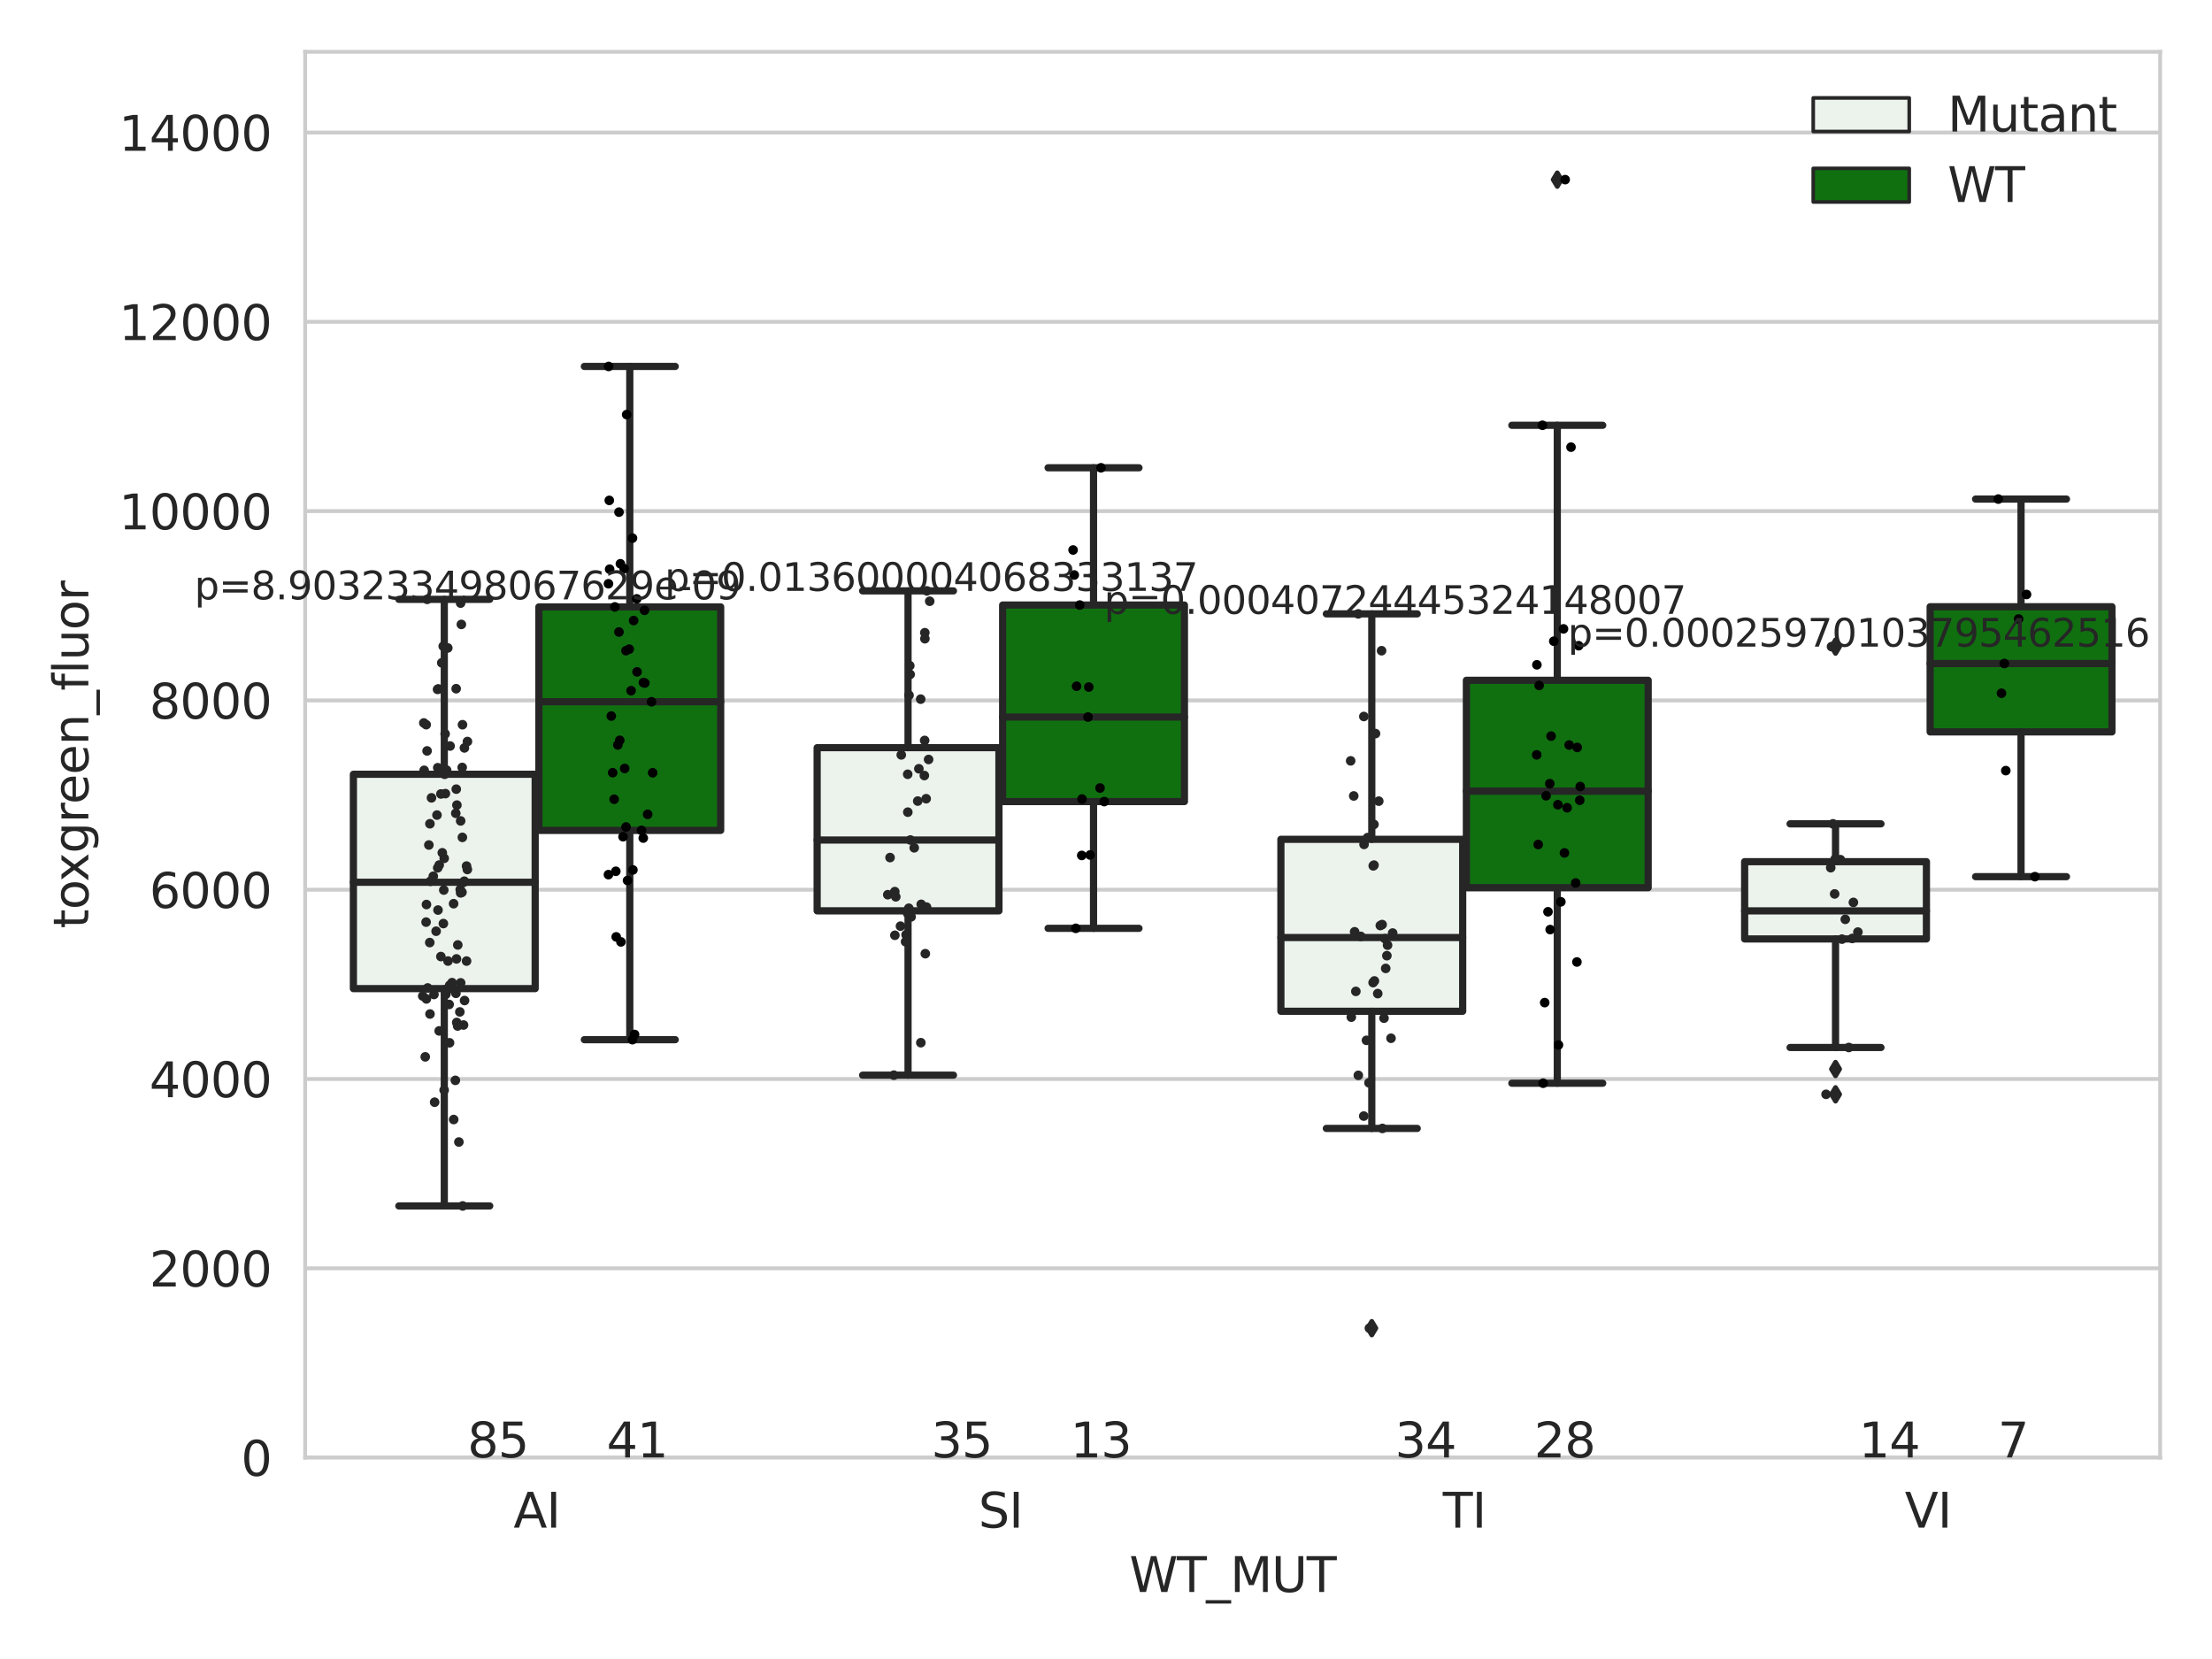 <?xml version="1.0" encoding="utf-8" standalone="no"?>
<!DOCTYPE svg PUBLIC "-//W3C//DTD SVG 1.1//EN"
  "http://www.w3.org/Graphics/SVG/1.1/DTD/svg11.dtd">
<svg xmlns:xlink="http://www.w3.org/1999/xlink" width="460.8pt" height="345.6pt" viewBox="0 0 460.8 345.6" xmlns="http://www.w3.org/2000/svg" version="1.1">
 <defs>
  <style type="text/css">*{stroke-linejoin: round; stroke-linecap: butt}</style>
 </defs>
 <g id="figure_1">
  <g id="patch_1">
   <path d="M 0 345.6 
L 460.8 345.6 
L 460.8 0 
L 0 0 
z
" style="fill: #ffffff"/>
  </g>
  <g id="axes_1">
   <g id="patch_2">
    <path d="M 63.571 303.64 
L 450 303.64 
L 450 10.8 
L 63.571 10.8 
z
" style="fill: #ffffff"/>
   </g>
   <g id="matplotlib.axis_1">
    <g id="xtick_1">
     <g id="text_1">
      <!-- AI -->
      <g style="fill: #262626" transform="translate(106.98 318.238) scale(0.1 -0.1)">
       <defs>
        <path id="DejaVuSans-41" d="M 2188 4044 
L 1331 1722 
L 3047 1722 
L 2188 4044 
z
M 1831 4666 
L 2547 4666 
L 4325 0 
L 3669 0 
L 3244 1197 
L 1141 1197 
L 716 0 
L 50 0 
L 1831 4666 
z
" transform="scale(0.016)"/>
        <path id="DejaVuSans-49" d="M 628 4666 
L 1259 4666 
L 1259 0 
L 628 0 
L 628 4666 
z
" transform="scale(0.016)"/>
       </defs>
       <use xlink:href="#DejaVuSans-41"/>
       <use xlink:href="#DejaVuSans-49" x="68.408"/>
      </g>
     </g>
    </g>
    <g id="xtick_2">
     <g id="text_2">
      <!-- SI -->
      <g style="fill: #262626" transform="translate(203.833 318.238) scale(0.1 -0.1)">
       <defs>
        <path id="DejaVuSans-53" d="M 3425 4513 
L 3425 3897 
Q 3066 4069 2747 4153 
Q 2428 4238 2131 4238 
Q 1616 4238 1336 4038 
Q 1056 3838 1056 3469 
Q 1056 3159 1242 3001 
Q 1428 2844 1947 2747 
L 2328 2669 
Q 3034 2534 3370 2195 
Q 3706 1856 3706 1288 
Q 3706 609 3251 259 
Q 2797 -91 1919 -91 
Q 1588 -91 1214 -16 
Q 841 59 441 206 
L 441 856 
Q 825 641 1194 531 
Q 1563 422 1919 422 
Q 2459 422 2753 634 
Q 3047 847 3047 1241 
Q 3047 1584 2836 1778 
Q 2625 1972 2144 2069 
L 1759 2144 
Q 1053 2284 737 2584 
Q 422 2884 422 3419 
Q 422 4038 858 4394 
Q 1294 4750 2059 4750 
Q 2388 4750 2728 4690 
Q 3069 4631 3425 4513 
z
" transform="scale(0.016)"/>
       </defs>
       <use xlink:href="#DejaVuSans-53"/>
       <use xlink:href="#DejaVuSans-49" x="63.477"/>
      </g>
     </g>
    </g>
    <g id="xtick_3">
     <g id="text_3">
      <!-- TI -->
      <g style="fill: #262626" transform="translate(300.56 318.238) scale(0.1 -0.1)">
       <defs>
        <path id="DejaVuSans-54" d="M -19 4666 
L 3928 4666 
L 3928 4134 
L 2272 4134 
L 2272 0 
L 1638 0 
L 1638 4134 
L -19 4134 
L -19 4666 
z
" transform="scale(0.016)"/>
       </defs>
       <use xlink:href="#DejaVuSans-54"/>
       <use xlink:href="#DejaVuSans-49" x="61.084"/>
      </g>
     </g>
    </g>
    <g id="xtick_4">
     <g id="text_4">
      <!-- VI -->
      <g style="fill: #262626" transform="translate(396.801 318.238) scale(0.1 -0.1)">
       <defs>
        <path id="DejaVuSans-56" d="M 1831 0 
L 50 4666 
L 709 4666 
L 2188 738 
L 3669 4666 
L 4325 4666 
L 2547 0 
L 1831 0 
z
" transform="scale(0.016)"/>
       </defs>
       <use xlink:href="#DejaVuSans-56"/>
       <use xlink:href="#DejaVuSans-49" x="68.408"/>
      </g>
     </g>
    </g>
    <g id="text_5">
     <!-- WT_MUT -->
     <g style="fill: #262626" transform="translate(235.261 331.638) scale(0.1 -0.1)">
      <defs>
       <path id="DejaVuSans-57" d="M 213 4666 
L 850 4666 
L 1831 722 
L 2809 4666 
L 3519 4666 
L 4500 722 
L 5478 4666 
L 6119 4666 
L 4947 0 
L 4153 0 
L 3169 4050 
L 2175 0 
L 1381 0 
L 213 4666 
z
" transform="scale(0.016)"/>
       <path id="DejaVuSans-5f" d="M 3263 -1063 
L 3263 -1509 
L -63 -1509 
L -63 -1063 
L 3263 -1063 
z
" transform="scale(0.016)"/>
       <path id="DejaVuSans-4d" d="M 628 4666 
L 1569 4666 
L 2759 1491 
L 3956 4666 
L 4897 4666 
L 4897 0 
L 4281 0 
L 4281 4097 
L 3078 897 
L 2444 897 
L 1241 4097 
L 1241 0 
L 628 0 
L 628 4666 
z
" transform="scale(0.016)"/>
       <path id="DejaVuSans-55" d="M 556 4666 
L 1191 4666 
L 1191 1831 
Q 1191 1081 1462 751 
Q 1734 422 2344 422 
Q 2950 422 3222 751 
Q 3494 1081 3494 1831 
L 3494 4666 
L 4128 4666 
L 4128 1753 
Q 4128 841 3676 375 
Q 3225 -91 2344 -91 
Q 1459 -91 1007 375 
Q 556 841 556 1753 
L 556 4666 
z
" transform="scale(0.016)"/>
      </defs>
      <use xlink:href="#DejaVuSans-57"/>
      <use xlink:href="#DejaVuSans-54" x="98.877"/>
      <use xlink:href="#DejaVuSans-5f" x="159.961"/>
      <use xlink:href="#DejaVuSans-4d" x="209.961"/>
      <use xlink:href="#DejaVuSans-55" x="296.24"/>
      <use xlink:href="#DejaVuSans-54" x="369.434"/>
     </g>
    </g>
   </g>
   <g id="matplotlib.axis_2">
    <g id="ytick_1">
     <g id="line2d_1">
      <path d="M 63.571 303.64 
L 450 303.64 
" clip-path="url(#pd5d1117be0)" style="fill: none; stroke: #cccccc; stroke-width: 0.8; stroke-linecap: round"/>
     </g>
     <g id="text_6">
      <!-- 0 -->
      <g style="fill: #262626" transform="translate(50.209 307.439) scale(0.1 -0.1)">
       <defs>
        <path id="DejaVuSans-30" d="M 2034 4250 
Q 1547 4250 1301 3770 
Q 1056 3291 1056 2328 
Q 1056 1369 1301 889 
Q 1547 409 2034 409 
Q 2525 409 2770 889 
Q 3016 1369 3016 2328 
Q 3016 3291 2770 3770 
Q 2525 4250 2034 4250 
z
M 2034 4750 
Q 2819 4750 3233 4129 
Q 3647 3509 3647 2328 
Q 3647 1150 3233 529 
Q 2819 -91 2034 -91 
Q 1250 -91 836 529 
Q 422 1150 422 2328 
Q 422 3509 836 4129 
Q 1250 4750 2034 4750 
z
" transform="scale(0.016)"/>
       </defs>
       <use xlink:href="#DejaVuSans-30"/>
      </g>
     </g>
    </g>
    <g id="ytick_2">
     <g id="line2d_2">
      <path d="M 63.571 264.207 
L 450 264.207 
" clip-path="url(#pd5d1117be0)" style="fill: none; stroke: #cccccc; stroke-width: 0.8; stroke-linecap: round"/>
     </g>
     <g id="text_7">
      <!-- 2000 -->
      <g style="fill: #262626" transform="translate(31.121 268.006) scale(0.1 -0.1)">
       <defs>
        <path id="DejaVuSans-32" d="M 1228 531 
L 3431 531 
L 3431 0 
L 469 0 
L 469 531 
Q 828 903 1448 1529 
Q 2069 2156 2228 2338 
Q 2531 2678 2651 2914 
Q 2772 3150 2772 3378 
Q 2772 3750 2511 3984 
Q 2250 4219 1831 4219 
Q 1534 4219 1204 4116 
Q 875 4013 500 3803 
L 500 4441 
Q 881 4594 1212 4672 
Q 1544 4750 1819 4750 
Q 2544 4750 2975 4387 
Q 3406 4025 3406 3419 
Q 3406 3131 3298 2873 
Q 3191 2616 2906 2266 
Q 2828 2175 2409 1742 
Q 1991 1309 1228 531 
z
" transform="scale(0.016)"/>
       </defs>
       <use xlink:href="#DejaVuSans-32"/>
       <use xlink:href="#DejaVuSans-30" x="63.623"/>
       <use xlink:href="#DejaVuSans-30" x="127.246"/>
       <use xlink:href="#DejaVuSans-30" x="190.869"/>
      </g>
     </g>
    </g>
    <g id="ytick_3">
     <g id="line2d_3">
      <path d="M 63.571 224.774 
L 450 224.774 
" clip-path="url(#pd5d1117be0)" style="fill: none; stroke: #cccccc; stroke-width: 0.8; stroke-linecap: round"/>
     </g>
     <g id="text_8">
      <!-- 4000 -->
      <g style="fill: #262626" transform="translate(31.121 228.573) scale(0.1 -0.1)">
       <defs>
        <path id="DejaVuSans-34" d="M 2419 4116 
L 825 1625 
L 2419 1625 
L 2419 4116 
z
M 2253 4666 
L 3047 4666 
L 3047 1625 
L 3713 1625 
L 3713 1100 
L 3047 1100 
L 3047 0 
L 2419 0 
L 2419 1100 
L 313 1100 
L 313 1709 
L 2253 4666 
z
" transform="scale(0.016)"/>
       </defs>
       <use xlink:href="#DejaVuSans-34"/>
       <use xlink:href="#DejaVuSans-30" x="63.623"/>
       <use xlink:href="#DejaVuSans-30" x="127.246"/>
       <use xlink:href="#DejaVuSans-30" x="190.869"/>
      </g>
     </g>
    </g>
    <g id="ytick_4">
     <g id="line2d_4">
      <path d="M 63.571 185.341 
L 450 185.341 
" clip-path="url(#pd5d1117be0)" style="fill: none; stroke: #cccccc; stroke-width: 0.8; stroke-linecap: round"/>
     </g>
     <g id="text_9">
      <!-- 6000 -->
      <g style="fill: #262626" transform="translate(31.121 189.14) scale(0.1 -0.1)">
       <defs>
        <path id="DejaVuSans-36" d="M 2113 2584 
Q 1688 2584 1439 2293 
Q 1191 2003 1191 1497 
Q 1191 994 1439 701 
Q 1688 409 2113 409 
Q 2538 409 2786 701 
Q 3034 994 3034 1497 
Q 3034 2003 2786 2293 
Q 2538 2584 2113 2584 
z
M 3366 4563 
L 3366 3988 
Q 3128 4100 2886 4159 
Q 2644 4219 2406 4219 
Q 1781 4219 1451 3797 
Q 1122 3375 1075 2522 
Q 1259 2794 1537 2939 
Q 1816 3084 2150 3084 
Q 2853 3084 3261 2657 
Q 3669 2231 3669 1497 
Q 3669 778 3244 343 
Q 2819 -91 2113 -91 
Q 1303 -91 875 529 
Q 447 1150 447 2328 
Q 447 3434 972 4092 
Q 1497 4750 2381 4750 
Q 2619 4750 2861 4703 
Q 3103 4656 3366 4563 
z
" transform="scale(0.016)"/>
       </defs>
       <use xlink:href="#DejaVuSans-36"/>
       <use xlink:href="#DejaVuSans-30" x="63.623"/>
       <use xlink:href="#DejaVuSans-30" x="127.246"/>
       <use xlink:href="#DejaVuSans-30" x="190.869"/>
      </g>
     </g>
    </g>
    <g id="ytick_5">
     <g id="line2d_5">
      <path d="M 63.571 145.908 
L 450 145.908 
" clip-path="url(#pd5d1117be0)" style="fill: none; stroke: #cccccc; stroke-width: 0.8; stroke-linecap: round"/>
     </g>
     <g id="text_10">
      <!-- 8000 -->
      <g style="fill: #262626" transform="translate(31.121 149.707) scale(0.1 -0.1)">
       <defs>
        <path id="DejaVuSans-38" d="M 2034 2216 
Q 1584 2216 1326 1975 
Q 1069 1734 1069 1313 
Q 1069 891 1326 650 
Q 1584 409 2034 409 
Q 2484 409 2743 651 
Q 3003 894 3003 1313 
Q 3003 1734 2745 1975 
Q 2488 2216 2034 2216 
z
M 1403 2484 
Q 997 2584 770 2862 
Q 544 3141 544 3541 
Q 544 4100 942 4425 
Q 1341 4750 2034 4750 
Q 2731 4750 3128 4425 
Q 3525 4100 3525 3541 
Q 3525 3141 3298 2862 
Q 3072 2584 2669 2484 
Q 3125 2378 3379 2068 
Q 3634 1759 3634 1313 
Q 3634 634 3220 271 
Q 2806 -91 2034 -91 
Q 1263 -91 848 271 
Q 434 634 434 1313 
Q 434 1759 690 2068 
Q 947 2378 1403 2484 
z
M 1172 3481 
Q 1172 3119 1398 2916 
Q 1625 2713 2034 2713 
Q 2441 2713 2670 2916 
Q 2900 3119 2900 3481 
Q 2900 3844 2670 4047 
Q 2441 4250 2034 4250 
Q 1625 4250 1398 4047 
Q 1172 3844 1172 3481 
z
" transform="scale(0.016)"/>
       </defs>
       <use xlink:href="#DejaVuSans-38"/>
       <use xlink:href="#DejaVuSans-30" x="63.623"/>
       <use xlink:href="#DejaVuSans-30" x="127.246"/>
       <use xlink:href="#DejaVuSans-30" x="190.869"/>
      </g>
     </g>
    </g>
    <g id="ytick_6">
     <g id="line2d_6">
      <path d="M 63.571 106.475 
L 450 106.475 
" clip-path="url(#pd5d1117be0)" style="fill: none; stroke: #cccccc; stroke-width: 0.8; stroke-linecap: round"/>
     </g>
     <g id="text_11">
      <!-- 10000 -->
      <g style="fill: #262626" transform="translate(24.759 110.274) scale(0.1 -0.1)">
       <defs>
        <path id="DejaVuSans-31" d="M 794 531 
L 1825 531 
L 1825 4091 
L 703 3866 
L 703 4441 
L 1819 4666 
L 2450 4666 
L 2450 531 
L 3481 531 
L 3481 0 
L 794 0 
L 794 531 
z
" transform="scale(0.016)"/>
       </defs>
       <use xlink:href="#DejaVuSans-31"/>
       <use xlink:href="#DejaVuSans-30" x="63.623"/>
       <use xlink:href="#DejaVuSans-30" x="127.246"/>
       <use xlink:href="#DejaVuSans-30" x="190.869"/>
       <use xlink:href="#DejaVuSans-30" x="254.492"/>
      </g>
     </g>
    </g>
    <g id="ytick_7">
     <g id="line2d_7">
      <path d="M 63.571 67.042 
L 450 67.042 
" clip-path="url(#pd5d1117be0)" style="fill: none; stroke: #cccccc; stroke-width: 0.8; stroke-linecap: round"/>
     </g>
     <g id="text_12">
      <!-- 12000 -->
      <g style="fill: #262626" transform="translate(24.759 70.841) scale(0.1 -0.1)">
       <use xlink:href="#DejaVuSans-31"/>
       <use xlink:href="#DejaVuSans-32" x="63.623"/>
       <use xlink:href="#DejaVuSans-30" x="127.246"/>
       <use xlink:href="#DejaVuSans-30" x="190.869"/>
       <use xlink:href="#DejaVuSans-30" x="254.492"/>
      </g>
     </g>
    </g>
    <g id="ytick_8">
     <g id="line2d_8">
      <path d="M 63.571 27.609 
L 450 27.609 
" clip-path="url(#pd5d1117be0)" style="fill: none; stroke: #cccccc; stroke-width: 0.8; stroke-linecap: round"/>
     </g>
     <g id="text_13">
      <!-- 14000 -->
      <g style="fill: #262626" transform="translate(24.759 31.408) scale(0.1 -0.1)">
       <use xlink:href="#DejaVuSans-31"/>
       <use xlink:href="#DejaVuSans-34" x="63.623"/>
       <use xlink:href="#DejaVuSans-30" x="127.246"/>
       <use xlink:href="#DejaVuSans-30" x="190.869"/>
       <use xlink:href="#DejaVuSans-30" x="254.492"/>
      </g>
     </g>
    </g>
    <g id="text_14">
     <!-- toxgreen_fluor -->
     <g style="fill: #262626" transform="translate(18.401 193.415) rotate(-90) scale(0.1 -0.1)">
      <defs>
       <path id="DejaVuSans-74" d="M 1172 4494 
L 1172 3500 
L 2356 3500 
L 2356 3053 
L 1172 3053 
L 1172 1153 
Q 1172 725 1289 603 
Q 1406 481 1766 481 
L 2356 481 
L 2356 0 
L 1766 0 
Q 1100 0 847 248 
Q 594 497 594 1153 
L 594 3053 
L 172 3053 
L 172 3500 
L 594 3500 
L 594 4494 
L 1172 4494 
z
" transform="scale(0.016)"/>
       <path id="DejaVuSans-6f" d="M 1959 3097 
Q 1497 3097 1228 2736 
Q 959 2375 959 1747 
Q 959 1119 1226 758 
Q 1494 397 1959 397 
Q 2419 397 2687 759 
Q 2956 1122 2956 1747 
Q 2956 2369 2687 2733 
Q 2419 3097 1959 3097 
z
M 1959 3584 
Q 2709 3584 3137 3096 
Q 3566 2609 3566 1747 
Q 3566 888 3137 398 
Q 2709 -91 1959 -91 
Q 1206 -91 779 398 
Q 353 888 353 1747 
Q 353 2609 779 3096 
Q 1206 3584 1959 3584 
z
" transform="scale(0.016)"/>
       <path id="DejaVuSans-78" d="M 3513 3500 
L 2247 1797 
L 3578 0 
L 2900 0 
L 1881 1375 
L 863 0 
L 184 0 
L 1544 1831 
L 300 3500 
L 978 3500 
L 1906 2253 
L 2834 3500 
L 3513 3500 
z
" transform="scale(0.016)"/>
       <path id="DejaVuSans-67" d="M 2906 1791 
Q 2906 2416 2648 2759 
Q 2391 3103 1925 3103 
Q 1463 3103 1205 2759 
Q 947 2416 947 1791 
Q 947 1169 1205 825 
Q 1463 481 1925 481 
Q 2391 481 2648 825 
Q 2906 1169 2906 1791 
z
M 3481 434 
Q 3481 -459 3084 -895 
Q 2688 -1331 1869 -1331 
Q 1566 -1331 1297 -1286 
Q 1028 -1241 775 -1147 
L 775 -588 
Q 1028 -725 1275 -790 
Q 1522 -856 1778 -856 
Q 2344 -856 2625 -561 
Q 2906 -266 2906 331 
L 2906 616 
Q 2728 306 2450 153 
Q 2172 0 1784 0 
Q 1141 0 747 490 
Q 353 981 353 1791 
Q 353 2603 747 3093 
Q 1141 3584 1784 3584 
Q 2172 3584 2450 3431 
Q 2728 3278 2906 2969 
L 2906 3500 
L 3481 3500 
L 3481 434 
z
" transform="scale(0.016)"/>
       <path id="DejaVuSans-72" d="M 2631 2963 
Q 2534 3019 2420 3045 
Q 2306 3072 2169 3072 
Q 1681 3072 1420 2755 
Q 1159 2438 1159 1844 
L 1159 0 
L 581 0 
L 581 3500 
L 1159 3500 
L 1159 2956 
Q 1341 3275 1631 3429 
Q 1922 3584 2338 3584 
Q 2397 3584 2469 3576 
Q 2541 3569 2628 3553 
L 2631 2963 
z
" transform="scale(0.016)"/>
       <path id="DejaVuSans-65" d="M 3597 1894 
L 3597 1613 
L 953 1613 
Q 991 1019 1311 708 
Q 1631 397 2203 397 
Q 2534 397 2845 478 
Q 3156 559 3463 722 
L 3463 178 
Q 3153 47 2828 -22 
Q 2503 -91 2169 -91 
Q 1331 -91 842 396 
Q 353 884 353 1716 
Q 353 2575 817 3079 
Q 1281 3584 2069 3584 
Q 2775 3584 3186 3129 
Q 3597 2675 3597 1894 
z
M 3022 2063 
Q 3016 2534 2758 2815 
Q 2500 3097 2075 3097 
Q 1594 3097 1305 2825 
Q 1016 2553 972 2059 
L 3022 2063 
z
" transform="scale(0.016)"/>
       <path id="DejaVuSans-6e" d="M 3513 2113 
L 3513 0 
L 2938 0 
L 2938 2094 
Q 2938 2591 2744 2837 
Q 2550 3084 2163 3084 
Q 1697 3084 1428 2787 
Q 1159 2491 1159 1978 
L 1159 0 
L 581 0 
L 581 3500 
L 1159 3500 
L 1159 2956 
Q 1366 3272 1645 3428 
Q 1925 3584 2291 3584 
Q 2894 3584 3203 3211 
Q 3513 2838 3513 2113 
z
" transform="scale(0.016)"/>
       <path id="DejaVuSans-66" d="M 2375 4863 
L 2375 4384 
L 1825 4384 
Q 1516 4384 1395 4259 
Q 1275 4134 1275 3809 
L 1275 3500 
L 2222 3500 
L 2222 3053 
L 1275 3053 
L 1275 0 
L 697 0 
L 697 3053 
L 147 3053 
L 147 3500 
L 697 3500 
L 697 3744 
Q 697 4328 969 4595 
Q 1241 4863 1831 4863 
L 2375 4863 
z
" transform="scale(0.016)"/>
       <path id="DejaVuSans-6c" d="M 603 4863 
L 1178 4863 
L 1178 0 
L 603 0 
L 603 4863 
z
" transform="scale(0.016)"/>
       <path id="DejaVuSans-75" d="M 544 1381 
L 544 3500 
L 1119 3500 
L 1119 1403 
Q 1119 906 1312 657 
Q 1506 409 1894 409 
Q 2359 409 2629 706 
Q 2900 1003 2900 1516 
L 2900 3500 
L 3475 3500 
L 3475 0 
L 2900 0 
L 2900 538 
Q 2691 219 2414 64 
Q 2138 -91 1772 -91 
Q 1169 -91 856 284 
Q 544 659 544 1381 
z
M 1991 3584 
L 1991 3584 
z
" transform="scale(0.016)"/>
      </defs>
      <use xlink:href="#DejaVuSans-74"/>
      <use xlink:href="#DejaVuSans-6f" x="39.209"/>
      <use xlink:href="#DejaVuSans-78" x="97.266"/>
      <use xlink:href="#DejaVuSans-67" x="156.445"/>
      <use xlink:href="#DejaVuSans-72" x="219.922"/>
      <use xlink:href="#DejaVuSans-65" x="258.785"/>
      <use xlink:href="#DejaVuSans-65" x="320.309"/>
      <use xlink:href="#DejaVuSans-6e" x="381.832"/>
      <use xlink:href="#DejaVuSans-5f" x="445.211"/>
      <use xlink:href="#DejaVuSans-66" x="495.211"/>
      <use xlink:href="#DejaVuSans-6c" x="530.416"/>
      <use xlink:href="#DejaVuSans-75" x="558.199"/>
      <use xlink:href="#DejaVuSans-6f" x="621.578"/>
      <use xlink:href="#DejaVuSans-72" x="682.76"/>
     </g>
    </g>
   </g>
   <g id="patch_3">
    <path d="M 73.618 205.95 
L 111.488 205.95 
L 111.488 161.295 
L 73.618 161.295 
L 73.618 205.95 
z
" clip-path="url(#pd5d1117be0)" style="fill: #ecf2ec; stroke: #262626; stroke-width: 1.5; stroke-linejoin: miter"/>
   </g>
   <g id="patch_4">
    <path d="M 112.261 172.986 
L 150.131 172.986 
L 150.131 126.427 
L 112.261 126.427 
L 112.261 172.986 
z
" clip-path="url(#pd5d1117be0)" style="fill: #107010; stroke: #262626; stroke-width: 1.5; stroke-linejoin: miter"/>
   </g>
   <g id="patch_5">
    <path d="M 170.226 189.745 
L 208.096 189.745 
L 208.096 155.754 
L 170.226 155.754 
L 170.226 189.745 
z
" clip-path="url(#pd5d1117be0)" style="fill: #ecf2ec; stroke: #262626; stroke-width: 1.5; stroke-linejoin: miter"/>
   </g>
   <g id="patch_6">
    <path d="M 208.868 166.983 
L 246.738 166.983 
L 246.738 126.038 
L 208.868 126.038 
L 208.868 166.983 
z
" clip-path="url(#pd5d1117be0)" style="fill: #107010; stroke: #262626; stroke-width: 1.5; stroke-linejoin: miter"/>
   </g>
   <g id="patch_7">
    <path d="M 266.833 210.667 
L 304.703 210.667 
L 304.703 174.844 
L 266.833 174.844 
L 266.833 210.667 
z
" clip-path="url(#pd5d1117be0)" style="fill: #ecf2ec; stroke: #262626; stroke-width: 1.5; stroke-linejoin: miter"/>
   </g>
   <g id="patch_8">
    <path d="M 305.476 184.924 
L 343.346 184.924 
L 343.346 141.714 
L 305.476 141.714 
L 305.476 184.924 
z
" clip-path="url(#pd5d1117be0)" style="fill: #107010; stroke: #262626; stroke-width: 1.5; stroke-linejoin: miter"/>
   </g>
   <g id="patch_9">
    <path d="M 363.44 195.603 
L 401.31 195.603 
L 401.31 179.501 
L 363.44 179.501 
L 363.44 195.603 
z
" clip-path="url(#pd5d1117be0)" style="fill: #ecf2ec; stroke: #262626; stroke-width: 1.5; stroke-linejoin: miter"/>
   </g>
   <g id="patch_10">
    <path d="M 402.083 152.474 
L 439.953 152.474 
L 439.953 126.391 
L 402.083 126.391 
L 402.083 152.474 
z
" clip-path="url(#pd5d1117be0)" style="fill: #107010; stroke: #262626; stroke-width: 1.5; stroke-linejoin: miter"/>
   </g>
   <g id="patch_11">
    <path d="M 111.875 303.64 
L 111.875 303.64 
L 111.875 303.64 
L 111.875 303.64 
z
" clip-path="url(#pd5d1117be0)" style="fill: #ecf2ec; stroke: #262626; stroke-width: 0.75; stroke-linejoin: miter"/>
   </g>
   <g id="patch_12">
    <path d="M 111.875 303.64 
L 111.875 303.64 
L 111.875 303.64 
L 111.875 303.64 
z
" clip-path="url(#pd5d1117be0)" style="fill: #107010; stroke: #262626; stroke-width: 0.75; stroke-linejoin: miter"/>
   </g>
   <g id="PathCollection_1"/>
   <g id="PathCollection_2"/>
   <g id="line2d_9">
    <path d="M 92.553 205.95 
L 92.553 251.221 
" clip-path="url(#pd5d1117be0)" style="fill: none; stroke: #262626; stroke-width: 1.5; stroke-linecap: round"/>
   </g>
   <g id="line2d_10">
    <path d="M 92.553 161.295 
L 92.553 124.854 
" clip-path="url(#pd5d1117be0)" style="fill: none; stroke: #262626; stroke-width: 1.5; stroke-linecap: round"/>
   </g>
   <g id="line2d_11">
    <path d="M 83.086 251.221 
L 102.021 251.221 
" clip-path="url(#pd5d1117be0)" style="fill: none; stroke: #262626; stroke-width: 1.5; stroke-linecap: round"/>
   </g>
   <g id="line2d_12">
    <path d="M 83.086 124.854 
L 102.021 124.854 
" clip-path="url(#pd5d1117be0)" style="fill: none; stroke: #262626; stroke-width: 1.5; stroke-linecap: round"/>
   </g>
   <g id="line2d_13"/>
   <g id="line2d_14">
    <path d="M 131.196 172.986 
L 131.196 216.582 
" clip-path="url(#pd5d1117be0)" style="fill: none; stroke: #262626; stroke-width: 1.5; stroke-linecap: round"/>
   </g>
   <g id="line2d_15">
    <path d="M 131.196 126.427 
L 131.196 76.331 
" clip-path="url(#pd5d1117be0)" style="fill: none; stroke: #262626; stroke-width: 1.5; stroke-linecap: round"/>
   </g>
   <g id="line2d_16">
    <path d="M 121.729 216.582 
L 140.664 216.582 
" clip-path="url(#pd5d1117be0)" style="fill: none; stroke: #262626; stroke-width: 1.5; stroke-linecap: round"/>
   </g>
   <g id="line2d_17">
    <path d="M 121.729 76.331 
L 140.664 76.331 
" clip-path="url(#pd5d1117be0)" style="fill: none; stroke: #262626; stroke-width: 1.5; stroke-linecap: round"/>
   </g>
   <g id="line2d_18"/>
   <g id="line2d_19">
    <path d="M 189.161 189.745 
L 189.161 223.977 
" clip-path="url(#pd5d1117be0)" style="fill: none; stroke: #262626; stroke-width: 1.5; stroke-linecap: round"/>
   </g>
   <g id="line2d_20">
    <path d="M 189.161 155.754 
L 189.161 123.093 
" clip-path="url(#pd5d1117be0)" style="fill: none; stroke: #262626; stroke-width: 1.5; stroke-linecap: round"/>
   </g>
   <g id="line2d_21">
    <path d="M 179.693 223.977 
L 198.628 223.977 
" clip-path="url(#pd5d1117be0)" style="fill: none; stroke: #262626; stroke-width: 1.5; stroke-linecap: round"/>
   </g>
   <g id="line2d_22">
    <path d="M 179.693 123.093 
L 198.628 123.093 
" clip-path="url(#pd5d1117be0)" style="fill: none; stroke: #262626; stroke-width: 1.5; stroke-linecap: round"/>
   </g>
   <g id="line2d_23"/>
   <g id="line2d_24">
    <path d="M 227.803 166.983 
L 227.803 193.387 
" clip-path="url(#pd5d1117be0)" style="fill: none; stroke: #262626; stroke-width: 1.5; stroke-linecap: round"/>
   </g>
   <g id="line2d_25">
    <path d="M 227.803 126.038 
L 227.803 97.449 
" clip-path="url(#pd5d1117be0)" style="fill: none; stroke: #262626; stroke-width: 1.5; stroke-linecap: round"/>
   </g>
   <g id="line2d_26">
    <path d="M 218.336 193.387 
L 237.271 193.387 
" clip-path="url(#pd5d1117be0)" style="fill: none; stroke: #262626; stroke-width: 1.5; stroke-linecap: round"/>
   </g>
   <g id="line2d_27">
    <path d="M 218.336 97.449 
L 237.271 97.449 
" clip-path="url(#pd5d1117be0)" style="fill: none; stroke: #262626; stroke-width: 1.5; stroke-linecap: round"/>
   </g>
   <g id="line2d_28"/>
   <g id="line2d_29">
    <path d="M 285.768 210.667 
L 285.768 235.071 
" clip-path="url(#pd5d1117be0)" style="fill: none; stroke: #262626; stroke-width: 1.5; stroke-linecap: round"/>
   </g>
   <g id="line2d_30">
    <path d="M 285.768 174.844 
L 285.768 127.881 
" clip-path="url(#pd5d1117be0)" style="fill: none; stroke: #262626; stroke-width: 1.5; stroke-linecap: round"/>
   </g>
   <g id="line2d_31">
    <path d="M 276.3 235.071 
L 295.235 235.071 
" clip-path="url(#pd5d1117be0)" style="fill: none; stroke: #262626; stroke-width: 1.5; stroke-linecap: round"/>
   </g>
   <g id="line2d_32">
    <path d="M 276.3 127.881 
L 295.235 127.881 
" clip-path="url(#pd5d1117be0)" style="fill: none; stroke: #262626; stroke-width: 1.5; stroke-linecap: round"/>
   </g>
   <g id="line2d_33">
    <defs>
     <path id="me1f6d74257" d="M -0 1.414 
L 0.849 0 
L 0 -1.414 
L -0.849 -0 
z
" style="stroke: #262626; stroke-linejoin: miter"/>
    </defs>
    <g clip-path="url(#pd5d1117be0)">
     <use xlink:href="#me1f6d74257" x="285.768" y="276.684" style="fill: #262626; stroke: #262626; stroke-linejoin: miter"/>
    </g>
   </g>
   <g id="line2d_34">
    <path d="M 324.411 184.924 
L 324.411 225.652 
" clip-path="url(#pd5d1117be0)" style="fill: none; stroke: #262626; stroke-width: 1.5; stroke-linecap: round"/>
   </g>
   <g id="line2d_35">
    <path d="M 324.411 141.714 
L 324.411 88.597 
" clip-path="url(#pd5d1117be0)" style="fill: none; stroke: #262626; stroke-width: 1.5; stroke-linecap: round"/>
   </g>
   <g id="line2d_36">
    <path d="M 314.943 225.652 
L 333.878 225.652 
" clip-path="url(#pd5d1117be0)" style="fill: none; stroke: #262626; stroke-width: 1.5; stroke-linecap: round"/>
   </g>
   <g id="line2d_37">
    <path d="M 314.943 88.597 
L 333.878 88.597 
" clip-path="url(#pd5d1117be0)" style="fill: none; stroke: #262626; stroke-width: 1.5; stroke-linecap: round"/>
   </g>
   <g id="line2d_38">
    <g clip-path="url(#pd5d1117be0)">
     <use xlink:href="#me1f6d74257" x="324.411" y="37.422" style="fill: #262626; stroke: #262626; stroke-linejoin: miter"/>
    </g>
   </g>
   <g id="line2d_39">
    <path d="M 382.375 195.603 
L 382.375 218.215 
" clip-path="url(#pd5d1117be0)" style="fill: none; stroke: #262626; stroke-width: 1.5; stroke-linecap: round"/>
   </g>
   <g id="line2d_40">
    <path d="M 382.375 179.501 
L 382.375 171.62 
" clip-path="url(#pd5d1117be0)" style="fill: none; stroke: #262626; stroke-width: 1.5; stroke-linecap: round"/>
   </g>
   <g id="line2d_41">
    <path d="M 372.907 218.215 
L 391.842 218.215 
" clip-path="url(#pd5d1117be0)" style="fill: none; stroke: #262626; stroke-width: 1.5; stroke-linecap: round"/>
   </g>
   <g id="line2d_42">
    <path d="M 372.907 171.62 
L 391.842 171.62 
" clip-path="url(#pd5d1117be0)" style="fill: none; stroke: #262626; stroke-width: 1.5; stroke-linecap: round"/>
   </g>
   <g id="line2d_43">
    <g clip-path="url(#pd5d1117be0)">
     <use xlink:href="#me1f6d74257" x="382.375" y="227.968" style="fill: #262626; stroke: #262626; stroke-linejoin: miter"/>
     <use xlink:href="#me1f6d74257" x="382.375" y="222.699" style="fill: #262626; stroke: #262626; stroke-linejoin: miter"/>
     <use xlink:href="#me1f6d74257" x="382.375" y="134.701" style="fill: #262626; stroke: #262626; stroke-linejoin: miter"/>
    </g>
   </g>
   <g id="line2d_44">
    <path d="M 421.018 152.474 
L 421.018 182.626 
" clip-path="url(#pd5d1117be0)" style="fill: none; stroke: #262626; stroke-width: 1.5; stroke-linecap: round"/>
   </g>
   <g id="line2d_45">
    <path d="M 421.018 126.391 
L 421.018 103.966 
" clip-path="url(#pd5d1117be0)" style="fill: none; stroke: #262626; stroke-width: 1.5; stroke-linecap: round"/>
   </g>
   <g id="line2d_46">
    <path d="M 411.55 182.626 
L 430.485 182.626 
" clip-path="url(#pd5d1117be0)" style="fill: none; stroke: #262626; stroke-width: 1.5; stroke-linecap: round"/>
   </g>
   <g id="line2d_47">
    <path d="M 411.55 103.966 
L 430.485 103.966 
" clip-path="url(#pd5d1117be0)" style="fill: none; stroke: #262626; stroke-width: 1.5; stroke-linecap: round"/>
   </g>
   <g id="line2d_48"/>
   <g id="line2d_49">
    <path d="M 73.618 183.789 
L 111.488 183.789 
" clip-path="url(#pd5d1117be0)" style="fill: none; stroke: #262626; stroke-width: 1.5; stroke-linecap: round"/>
   </g>
   <g id="line2d_50">
    <path d="M 112.261 146.195 
L 150.131 146.195 
" clip-path="url(#pd5d1117be0)" style="fill: none; stroke: #262626; stroke-width: 1.5; stroke-linecap: round"/>
   </g>
   <g id="line2d_51">
    <path d="M 170.226 174.988 
L 208.096 174.988 
" clip-path="url(#pd5d1117be0)" style="fill: none; stroke: #262626; stroke-width: 1.5; stroke-linecap: round"/>
   </g>
   <g id="line2d_52">
    <path d="M 208.868 149.376 
L 246.738 149.376 
" clip-path="url(#pd5d1117be0)" style="fill: none; stroke: #262626; stroke-width: 1.5; stroke-linecap: round"/>
   </g>
   <g id="line2d_53">
    <path d="M 266.833 195.304 
L 304.703 195.304 
" clip-path="url(#pd5d1117be0)" style="fill: none; stroke: #262626; stroke-width: 1.5; stroke-linecap: round"/>
   </g>
   <g id="line2d_54">
    <path d="M 305.476 164.812 
L 343.346 164.812 
" clip-path="url(#pd5d1117be0)" style="fill: none; stroke: #262626; stroke-width: 1.5; stroke-linecap: round"/>
   </g>
   <g id="line2d_55">
    <path d="M 363.44 189.75 
L 401.31 189.75 
" clip-path="url(#pd5d1117be0)" style="fill: none; stroke: #262626; stroke-width: 1.5; stroke-linecap: round"/>
   </g>
   <g id="line2d_56">
    <path d="M 402.083 138.222 
L 439.953 138.222 
" clip-path="url(#pd5d1117be0)" style="fill: none; stroke: #262626; stroke-width: 1.5; stroke-linecap: round"/>
   </g>
   <g id="patch_13">
    <path d="M 63.571 303.64 
L 63.571 10.8 
" style="fill: none; stroke: #cccccc; stroke-width: 0.8; stroke-linejoin: miter; stroke-linecap: square"/>
   </g>
   <g id="patch_14">
    <path d="M 450 303.64 
L 450 10.8 
" style="fill: none; stroke: #cccccc; stroke-width: 0.8; stroke-linejoin: miter; stroke-linecap: square"/>
   </g>
   <g id="patch_15">
    <path d="M 63.571 303.64 
L 450 303.64 
" style="fill: none; stroke: #cccccc; stroke-width: 0.8; stroke-linejoin: miter; stroke-linecap: square"/>
   </g>
   <g id="patch_16">
    <path d="M 63.571 10.8 
L 450 10.8 
" style="fill: none; stroke: #cccccc; stroke-width: 0.8; stroke-linejoin: miter; stroke-linecap: square"/>
   </g>
   <g id="PathCollection_3">
    <defs>
     <path id="C0_0_82d4ba9d8b" d="M 0 1 
C 0.265 1 0.52 0.895 0.707 0.707 
C 0.895 0.52 1 0.265 1 -0 
C 1 -0.265 0.895 -0.52 0.707 -0.707 
C 0.52 -0.895 0.265 -1 0 -1 
C -0.265 -1 -0.52 -0.895 -0.707 -0.707 
C -0.895 -0.52 -1 -0.265 -1 0 
C -1 0.265 -0.895 0.52 -0.707 0.707 
C -0.52 0.895 -0.265 1 0 1 
z
"/>
    </defs>
    <g clip-path="url(#pd5d1117be0)">
     <use xlink:href="#C0_0_82d4ba9d8b" x="88.842" y="188.43" style="fill: #262626"/>
    </g>
    <g clip-path="url(#pd5d1117be0)">
     <use xlink:href="#C0_0_82d4ba9d8b" x="92.786" y="165.328" style="fill: #262626"/>
    </g>
    <g clip-path="url(#pd5d1117be0)">
     <use xlink:href="#C0_0_82d4ba9d8b" x="97.194" y="200.21" style="fill: #262626"/>
    </g>
    <g clip-path="url(#pd5d1117be0)">
     <use xlink:href="#C0_0_82d4ba9d8b" x="96.779" y="208.431" style="fill: #262626"/>
    </g>
    <g clip-path="url(#pd5d1117be0)">
     <use xlink:href="#C0_0_82d4ba9d8b" x="89.575" y="211.239" style="fill: #262626"/>
    </g>
    <g clip-path="url(#pd5d1117be0)">
     <use xlink:href="#C0_0_82d4ba9d8b" x="94.861" y="225.057" style="fill: #262626"/>
    </g>
    <g clip-path="url(#pd5d1117be0)">
     <use xlink:href="#C0_0_82d4ba9d8b" x="91.191" y="159.929" style="fill: #262626"/>
    </g>
    <g clip-path="url(#pd5d1117be0)">
     <use xlink:href="#C0_0_82d4ba9d8b" x="96.322" y="174.441" style="fill: #262626"/>
    </g>
    <g clip-path="url(#pd5d1117be0)">
     <use xlink:href="#C0_0_82d4ba9d8b" x="91.849" y="165.398" style="fill: #262626"/>
    </g>
    <g clip-path="url(#pd5d1117be0)">
     <use xlink:href="#C0_0_82d4ba9d8b" x="95.146" y="213" style="fill: #262626"/>
    </g>
    <g clip-path="url(#pd5d1117be0)">
     <use xlink:href="#C0_0_82d4ba9d8b" x="91.306" y="143.52" style="fill: #262626"/>
    </g>
    <g clip-path="url(#pd5d1117be0)">
     <use xlink:href="#C0_0_82d4ba9d8b" x="96.748" y="155.806" style="fill: #262626"/>
    </g>
    <g clip-path="url(#pd5d1117be0)">
     <use xlink:href="#C0_0_82d4ba9d8b" x="95.956" y="186.006" style="fill: #262626"/>
    </g>
    <g clip-path="url(#pd5d1117be0)">
     <use xlink:href="#C0_0_82d4ba9d8b" x="95.872" y="185.307" style="fill: #262626"/>
    </g>
    <g clip-path="url(#pd5d1117be0)">
     <use xlink:href="#C0_0_82d4ba9d8b" x="96.589" y="183.789" style="fill: #262626"/>
    </g>
    <g clip-path="url(#pd5d1117be0)">
     <use xlink:href="#C0_0_82d4ba9d8b" x="89.885" y="166.206" style="fill: #262626"/>
    </g>
    <g clip-path="url(#pd5d1117be0)">
     <use xlink:href="#C0_0_82d4ba9d8b" x="90.404" y="207.169" style="fill: #262626"/>
    </g>
    <g clip-path="url(#pd5d1117be0)">
     <use xlink:href="#C0_0_82d4ba9d8b" x="92.632" y="161.295" style="fill: #262626"/>
    </g>
    <g clip-path="url(#pd5d1117be0)">
     <use xlink:href="#C0_0_82d4ba9d8b" x="93.563" y="209.247" style="fill: #262626"/>
    </g>
    <g clip-path="url(#pd5d1117be0)">
     <use xlink:href="#C0_0_82d4ba9d8b" x="96.388" y="251.221" style="fill: #262626"/>
    </g>
    <g clip-path="url(#pd5d1117be0)">
     <use xlink:href="#C0_0_82d4ba9d8b" x="95.366" y="196.85" style="fill: #262626"/>
    </g>
    <g clip-path="url(#pd5d1117be0)">
     <use xlink:href="#C0_0_82d4ba9d8b" x="93.999" y="205.95" style="fill: #262626"/>
    </g>
    <g clip-path="url(#pd5d1117be0)">
     <use xlink:href="#C0_0_82d4ba9d8b" x="96.242" y="185.876" style="fill: #262626"/>
    </g>
    <g clip-path="url(#pd5d1117be0)">
     <use xlink:href="#C0_0_82d4ba9d8b" x="93.666" y="205.264" style="fill: #262626"/>
    </g>
    <g clip-path="url(#pd5d1117be0)">
     <use xlink:href="#C0_0_82d4ba9d8b" x="93.285" y="134.979" style="fill: #262626"/>
    </g>
    <g clip-path="url(#pd5d1117be0)">
     <use xlink:href="#C0_0_82d4ba9d8b" x="90.544" y="229.609" style="fill: #262626"/>
    </g>
    <g clip-path="url(#pd5d1117be0)">
     <use xlink:href="#C0_0_82d4ba9d8b" x="94.492" y="188.257" style="fill: #262626"/>
    </g>
    <g clip-path="url(#pd5d1117be0)">
     <use xlink:href="#C0_0_82d4ba9d8b" x="90.263" y="182.536" style="fill: #262626"/>
    </g>
    <g clip-path="url(#pd5d1117be0)">
     <use xlink:href="#C0_0_82d4ba9d8b" x="91.489" y="214.756" style="fill: #262626"/>
    </g>
    <g clip-path="url(#pd5d1117be0)">
     <use xlink:href="#C0_0_82d4ba9d8b" x="88.29" y="150.605" style="fill: #262626"/>
    </g>
    <g clip-path="url(#pd5d1117be0)">
     <use xlink:href="#C0_0_82d4ba9d8b" x="92.447" y="185.415" style="fill: #262626"/>
    </g>
    <g clip-path="url(#pd5d1117be0)">
     <use xlink:href="#C0_0_82d4ba9d8b" x="97.189" y="180.416" style="fill: #262626"/>
    </g>
    <g clip-path="url(#pd5d1117be0)">
     <use xlink:href="#C0_0_82d4ba9d8b" x="92.139" y="177.65" style="fill: #262626"/>
    </g>
    <g clip-path="url(#pd5d1117be0)">
     <use xlink:href="#C0_0_82d4ba9d8b" x="90.853" y="193.991" style="fill: #262626"/>
    </g>
    <g clip-path="url(#pd5d1117be0)">
     <use xlink:href="#C0_0_82d4ba9d8b" x="92.029" y="138.084" style="fill: #262626"/>
    </g>
    <g clip-path="url(#pd5d1117be0)">
     <use xlink:href="#C0_0_82d4ba9d8b" x="95.594" y="237.901" style="fill: #262626"/>
    </g>
    <g clip-path="url(#pd5d1117be0)">
     <use xlink:href="#C0_0_82d4ba9d8b" x="89.562" y="171.605" style="fill: #262626"/>
    </g>
    <g clip-path="url(#pd5d1117be0)">
     <use xlink:href="#C0_0_82d4ba9d8b" x="96.564" y="213.528" style="fill: #262626"/>
    </g>
    <g clip-path="url(#pd5d1117be0)">
     <use xlink:href="#C0_0_82d4ba9d8b" x="88.968" y="156.429" style="fill: #262626"/>
    </g>
    <g clip-path="url(#pd5d1117be0)">
     <use xlink:href="#C0_0_82d4ba9d8b" x="88.783" y="150.967" style="fill: #262626"/>
    </g>
    <g clip-path="url(#pd5d1117be0)">
     <use xlink:href="#C0_0_82d4ba9d8b" x="93.033" y="160.437" style="fill: #262626"/>
    </g>
    <g clip-path="url(#pd5d1117be0)">
     <use xlink:href="#C0_0_82d4ba9d8b" x="95.182" y="167.716" style="fill: #262626"/>
    </g>
    <g clip-path="url(#pd5d1117be0)">
     <use xlink:href="#C0_0_82d4ba9d8b" x="88.356" y="160.471" style="fill: #262626"/>
    </g>
    <g clip-path="url(#pd5d1117be0)">
     <use xlink:href="#C0_0_82d4ba9d8b" x="91.242" y="189.58" style="fill: #262626"/>
    </g>
    <g clip-path="url(#pd5d1117be0)">
     <use xlink:href="#C0_0_82d4ba9d8b" x="95.965" y="204.746" style="fill: #262626"/>
    </g>
    <g clip-path="url(#pd5d1117be0)">
     <use xlink:href="#C0_0_82d4ba9d8b" x="92.526" y="227.092" style="fill: #262626"/>
    </g>
    <g clip-path="url(#pd5d1117be0)">
     <use xlink:href="#C0_0_82d4ba9d8b" x="88.763" y="192.093" style="fill: #262626"/>
    </g>
    <g clip-path="url(#pd5d1117be0)">
     <use xlink:href="#C0_0_82d4ba9d8b" x="97.38" y="154.473" style="fill: #262626"/>
    </g>
    <g clip-path="url(#pd5d1117be0)">
     <use xlink:href="#C0_0_82d4ba9d8b" x="91.497" y="180.198" style="fill: #262626"/>
    </g>
    <g clip-path="url(#pd5d1117be0)">
     <use xlink:href="#C0_0_82d4ba9d8b" x="92.365" y="192.398" style="fill: #262626"/>
    </g>
    <g clip-path="url(#pd5d1117be0)">
     <use xlink:href="#C0_0_82d4ba9d8b" x="89.34" y="176.029" style="fill: #262626"/>
    </g>
    <g clip-path="url(#pd5d1117be0)">
     <use xlink:href="#C0_0_82d4ba9d8b" x="88.586" y="220.161" style="fill: #262626"/>
    </g>
    <g clip-path="url(#pd5d1117be0)">
     <use xlink:href="#C0_0_82d4ba9d8b" x="89.651" y="183.594" style="fill: #262626"/>
    </g>
    <g clip-path="url(#pd5d1117be0)">
     <use xlink:href="#C0_0_82d4ba9d8b" x="95.792" y="210.797" style="fill: #262626"/>
    </g>
    <g clip-path="url(#pd5d1117be0)">
     <use xlink:href="#C0_0_82d4ba9d8b" x="93.328" y="200.203" style="fill: #262626"/>
    </g>
    <g clip-path="url(#pd5d1117be0)">
     <use xlink:href="#C0_0_82d4ba9d8b" x="91.843" y="199.268" style="fill: #262626"/>
    </g>
    <g clip-path="url(#pd5d1117be0)">
     <use xlink:href="#C0_0_82d4ba9d8b" x="96.725" y="183.569" style="fill: #262626"/>
    </g>
    <g clip-path="url(#pd5d1117be0)">
     <use xlink:href="#C0_0_82d4ba9d8b" x="95.955" y="125.64" style="fill: #262626"/>
    </g>
    <g clip-path="url(#pd5d1117be0)">
     <use xlink:href="#C0_0_82d4ba9d8b" x="91.029" y="169.792" style="fill: #262626"/>
    </g>
    <g clip-path="url(#pd5d1117be0)">
     <use xlink:href="#C0_0_82d4ba9d8b" x="88.063" y="207.489" style="fill: #262626"/>
    </g>
    <g clip-path="url(#pd5d1117be0)">
     <use xlink:href="#C0_0_82d4ba9d8b" x="96.11" y="130.078" style="fill: #262626"/>
    </g>
    <g clip-path="url(#pd5d1117be0)">
     <use xlink:href="#C0_0_82d4ba9d8b" x="97.359" y="181.129" style="fill: #262626"/>
    </g>
    <g clip-path="url(#pd5d1117be0)">
     <use xlink:href="#C0_0_82d4ba9d8b" x="89.527" y="196.353" style="fill: #262626"/>
    </g>
    <g clip-path="url(#pd5d1117be0)">
     <use xlink:href="#C0_0_82d4ba9d8b" x="95.048" y="164.395" style="fill: #262626"/>
    </g>
    <g clip-path="url(#pd5d1117be0)">
     <use xlink:href="#C0_0_82d4ba9d8b" x="96.345" y="150.972" style="fill: #262626"/>
    </g>
    <g clip-path="url(#pd5d1117be0)">
     <use xlink:href="#C0_0_82d4ba9d8b" x="88.99" y="124.854" style="fill: #262626"/>
    </g>
    <g clip-path="url(#pd5d1117be0)">
     <use xlink:href="#C0_0_82d4ba9d8b" x="94.512" y="233.216" style="fill: #262626"/>
    </g>
    <g clip-path="url(#pd5d1117be0)">
     <use xlink:href="#C0_0_82d4ba9d8b" x="95.333" y="213.732" style="fill: #262626"/>
    </g>
    <g clip-path="url(#pd5d1117be0)">
     <use xlink:href="#C0_0_82d4ba9d8b" x="92.537" y="178.805" style="fill: #262626"/>
    </g>
    <g clip-path="url(#pd5d1117be0)">
     <use xlink:href="#C0_0_82d4ba9d8b" x="92.726" y="152.889" style="fill: #262626"/>
    </g>
    <g clip-path="url(#pd5d1117be0)">
     <use xlink:href="#C0_0_82d4ba9d8b" x="94.172" y="204.701" style="fill: #262626"/>
    </g>
    <g clip-path="url(#pd5d1117be0)">
     <use xlink:href="#C0_0_82d4ba9d8b" x="92.886" y="207.116" style="fill: #262626"/>
    </g>
    <g clip-path="url(#pd5d1117be0)">
     <use xlink:href="#C0_0_82d4ba9d8b" x="93.765" y="155.409" style="fill: #262626"/>
    </g>
    <g clip-path="url(#pd5d1117be0)">
     <use xlink:href="#C0_0_82d4ba9d8b" x="95.024" y="143.467" style="fill: #262626"/>
    </g>
    <g clip-path="url(#pd5d1117be0)">
     <use xlink:href="#C0_0_82d4ba9d8b" x="95.095" y="199.756" style="fill: #262626"/>
    </g>
    <g clip-path="url(#pd5d1117be0)">
     <use xlink:href="#C0_0_82d4ba9d8b" x="89.094" y="205.808" style="fill: #262626"/>
    </g>
    <g clip-path="url(#pd5d1117be0)">
     <use xlink:href="#C0_0_82d4ba9d8b" x="93.648" y="217.233" style="fill: #262626"/>
    </g>
    <g clip-path="url(#pd5d1117be0)">
     <use xlink:href="#C0_0_82d4ba9d8b" x="96.284" y="159.874" style="fill: #262626"/>
    </g>
    <g clip-path="url(#pd5d1117be0)">
     <use xlink:href="#C0_0_82d4ba9d8b" x="92.33" y="134.625" style="fill: #262626"/>
    </g>
    <g clip-path="url(#pd5d1117be0)">
     <use xlink:href="#C0_0_82d4ba9d8b" x="94.977" y="206.929" style="fill: #262626"/>
    </g>
    <g clip-path="url(#pd5d1117be0)">
     <use xlink:href="#C0_0_82d4ba9d8b" x="91.187" y="180.788" style="fill: #262626"/>
    </g>
    <g clip-path="url(#pd5d1117be0)">
     <use xlink:href="#C0_0_82d4ba9d8b" x="88.825" y="208.092" style="fill: #262626"/>
    </g>
    <g clip-path="url(#pd5d1117be0)">
     <use xlink:href="#C0_0_82d4ba9d8b" x="94.946" y="169.421" style="fill: #262626"/>
    </g>
    <g clip-path="url(#pd5d1117be0)">
     <use xlink:href="#C0_0_82d4ba9d8b" x="91.15" y="143.611" style="fill: #262626"/>
    </g>
    <g clip-path="url(#pd5d1117be0)">
     <use xlink:href="#C0_0_82d4ba9d8b" x="95.961" y="171.01" style="fill: #262626"/>
    </g>
   </g>
   <g id="PathCollection_4">
    <defs>
     <path id="C1_0_8785423fe7" d="M 0 1 
C 0.265 1 0.52 0.895 0.707 0.707 
C 0.895 0.52 1 0.265 1 -0 
C 1 -0.265 0.895 -0.52 0.707 -0.707 
C 0.52 -0.895 0.265 -1 0 -1 
C -0.265 -1 -0.52 -0.895 -0.707 -0.707 
C -0.895 -0.52 -1 -0.265 -1 0 
C -1 0.265 -0.895 0.52 -0.707 0.707 
C -0.52 0.895 -0.265 1 0 1 
z
"/>
    </defs>
    <g clip-path="url(#pd5d1117be0)">
     <use xlink:href="#C1_0_8785423fe7" x="131.469" y="143.885"/>
    </g>
    <g clip-path="url(#pd5d1117be0)">
     <use xlink:href="#C1_0_8785423fe7" x="129.24" y="117.444"/>
    </g>
    <g clip-path="url(#pd5d1117be0)">
     <use xlink:href="#C1_0_8785423fe7" x="128.941" y="131.66"/>
    </g>
    <g clip-path="url(#pd5d1117be0)">
     <use xlink:href="#C1_0_8785423fe7" x="134.265" y="127.143"/>
    </g>
    <g clip-path="url(#pd5d1117be0)">
     <use xlink:href="#C1_0_8785423fe7" x="127.629" y="160.965"/>
    </g>
    <g clip-path="url(#pd5d1117be0)">
     <use xlink:href="#C1_0_8785423fe7" x="131.08" y="135.23"/>
    </g>
    <g clip-path="url(#pd5d1117be0)">
     <use xlink:href="#C1_0_8785423fe7" x="132.191" y="215.497"/>
    </g>
    <g clip-path="url(#pd5d1117be0)">
     <use xlink:href="#C1_0_8785423fe7" x="128.09" y="126.427"/>
    </g>
    <g clip-path="url(#pd5d1117be0)">
     <use xlink:href="#C1_0_8785423fe7" x="126.789" y="76.331"/>
    </g>
    <g clip-path="url(#pd5d1117be0)">
     <use xlink:href="#C1_0_8785423fe7" x="134.327" y="142.292"/>
    </g>
    <g clip-path="url(#pd5d1117be0)">
     <use xlink:href="#C1_0_8785423fe7" x="128.707" y="155.185"/>
    </g>
    <g clip-path="url(#pd5d1117be0)">
     <use xlink:href="#C1_0_8785423fe7" x="129.355" y="196.215"/>
    </g>
    <g clip-path="url(#pd5d1117be0)">
     <use xlink:href="#C1_0_8785423fe7" x="134.004" y="174.585"/>
    </g>
    <g clip-path="url(#pd5d1117be0)">
     <use xlink:href="#C1_0_8785423fe7" x="130.129" y="160.088"/>
    </g>
    <g clip-path="url(#pd5d1117be0)">
     <use xlink:href="#C1_0_8785423fe7" x="130.548" y="86.363"/>
    </g>
    <g clip-path="url(#pd5d1117be0)">
     <use xlink:href="#C1_0_8785423fe7" x="131.751" y="216.582"/>
    </g>
    <g clip-path="url(#pd5d1117be0)">
     <use xlink:href="#C1_0_8785423fe7" x="126.756" y="121.608"/>
    </g>
    <g clip-path="url(#pd5d1117be0)">
     <use xlink:href="#C1_0_8785423fe7" x="127.339" y="149.169"/>
    </g>
    <g clip-path="url(#pd5d1117be0)">
     <use xlink:href="#C1_0_8785423fe7" x="127.941" y="166.5"/>
    </g>
    <g clip-path="url(#pd5d1117be0)">
     <use xlink:href="#C1_0_8785423fe7" x="128.947" y="106.69"/>
    </g>
    <g clip-path="url(#pd5d1117be0)">
     <use xlink:href="#C1_0_8785423fe7" x="133.643" y="172.986"/>
    </g>
    <g clip-path="url(#pd5d1117be0)">
     <use xlink:href="#C1_0_8785423fe7" x="134.038" y="142.192"/>
    </g>
    <g clip-path="url(#pd5d1117be0)">
     <use xlink:href="#C1_0_8785423fe7" x="135.961" y="160.979"/>
    </g>
    <g clip-path="url(#pd5d1117be0)">
     <use xlink:href="#C1_0_8785423fe7" x="130.728" y="183.423"/>
    </g>
    <g clip-path="url(#pd5d1117be0)">
     <use xlink:href="#C1_0_8785423fe7" x="128.368" y="195.165"/>
    </g>
    <g clip-path="url(#pd5d1117be0)">
     <use xlink:href="#C1_0_8785423fe7" x="129.793" y="174.304"/>
    </g>
    <g clip-path="url(#pd5d1117be0)">
     <use xlink:href="#C1_0_8785423fe7" x="134.919" y="169.638"/>
    </g>
    <g clip-path="url(#pd5d1117be0)">
     <use xlink:href="#C1_0_8785423fe7" x="130.414" y="172.276"/>
    </g>
    <g clip-path="url(#pd5d1117be0)">
     <use xlink:href="#C1_0_8785423fe7" x="131.996" y="129.274"/>
    </g>
    <g clip-path="url(#pd5d1117be0)">
     <use xlink:href="#C1_0_8785423fe7" x="126.752" y="182.203"/>
    </g>
    <g clip-path="url(#pd5d1117be0)">
     <use xlink:href="#C1_0_8785423fe7" x="131.758" y="112.103"/>
    </g>
    <g clip-path="url(#pd5d1117be0)">
     <use xlink:href="#C1_0_8785423fe7" x="126.925" y="104.24"/>
    </g>
    <g clip-path="url(#pd5d1117be0)">
     <use xlink:href="#C1_0_8785423fe7" x="128.288" y="181.504"/>
    </g>
    <g clip-path="url(#pd5d1117be0)">
     <use xlink:href="#C1_0_8785423fe7" x="132.646" y="124.753"/>
    </g>
    <g clip-path="url(#pd5d1117be0)">
     <use xlink:href="#C1_0_8785423fe7" x="132.709" y="139.962"/>
    </g>
    <g clip-path="url(#pd5d1117be0)">
     <use xlink:href="#C1_0_8785423fe7" x="131.848" y="181.223"/>
    </g>
    <g clip-path="url(#pd5d1117be0)">
     <use xlink:href="#C1_0_8785423fe7" x="130.028" y="118.463"/>
    </g>
    <g clip-path="url(#pd5d1117be0)">
     <use xlink:href="#C1_0_8785423fe7" x="129.109" y="154.224"/>
    </g>
    <g clip-path="url(#pd5d1117be0)">
     <use xlink:href="#C1_0_8785423fe7" x="126.998" y="118.575"/>
    </g>
    <g clip-path="url(#pd5d1117be0)">
     <use xlink:href="#C1_0_8785423fe7" x="130.405" y="135.547"/>
    </g>
    <g clip-path="url(#pd5d1117be0)">
     <use xlink:href="#C1_0_8785423fe7" x="135.725" y="146.195"/>
    </g>
   </g>
   <g id="PathCollection_5">
    <defs>
     <path id="C2_0_974fa5e197" d="M 0 1 
C 0.265 1 0.52 0.895 0.707 0.707 
C 0.895 0.52 1 0.265 1 -0 
C 1 -0.265 0.895 -0.52 0.707 -0.707 
C 0.52 -0.895 0.265 -1 0 -1 
C -0.265 -1 -0.52 -0.895 -0.707 -0.707 
C -0.895 -0.52 -1 -0.265 -1 0 
C -1 0.265 -0.895 0.52 -0.707 0.707 
C -0.52 0.895 -0.265 1 0 1 
z
"/>
    </defs>
    <g clip-path="url(#pd5d1117be0)">
     <use xlink:href="#C2_0_974fa5e197" x="186.419" y="194.834" style="fill: #262626"/>
    </g>
    <g clip-path="url(#pd5d1117be0)">
     <use xlink:href="#C2_0_974fa5e197" x="186.407" y="185.738" style="fill: #262626"/>
    </g>
    <g clip-path="url(#pd5d1117be0)">
     <use xlink:href="#C2_0_974fa5e197" x="191.417" y="160.146" style="fill: #262626"/>
    </g>
    <g clip-path="url(#pd5d1117be0)">
     <use xlink:href="#C2_0_974fa5e197" x="188.751" y="194.72" style="fill: #262626"/>
    </g>
    <g clip-path="url(#pd5d1117be0)">
     <use xlink:href="#C2_0_974fa5e197" x="193.445" y="158.212" style="fill: #262626"/>
    </g>
    <g clip-path="url(#pd5d1117be0)">
     <use xlink:href="#C2_0_974fa5e197" x="189.368" y="144.83" style="fill: #262626"/>
    </g>
    <g clip-path="url(#pd5d1117be0)">
     <use xlink:href="#C2_0_974fa5e197" x="189.804" y="190.993" style="fill: #262626"/>
    </g>
    <g clip-path="url(#pd5d1117be0)">
     <use xlink:href="#C2_0_974fa5e197" x="189.601" y="140.49" style="fill: #262626"/>
    </g>
    <g clip-path="url(#pd5d1117be0)">
     <use xlink:href="#C2_0_974fa5e197" x="189.092" y="161.296" style="fill: #262626"/>
    </g>
    <g clip-path="url(#pd5d1117be0)">
     <use xlink:href="#C2_0_974fa5e197" x="191.907" y="188.39" style="fill: #262626"/>
    </g>
    <g clip-path="url(#pd5d1117be0)">
     <use xlink:href="#C2_0_974fa5e197" x="185.414" y="178.648" style="fill: #262626"/>
    </g>
    <g clip-path="url(#pd5d1117be0)">
     <use xlink:href="#C2_0_974fa5e197" x="186.61" y="186.823" style="fill: #262626"/>
    </g>
    <g clip-path="url(#pd5d1117be0)">
     <use xlink:href="#C2_0_974fa5e197" x="189.318" y="189.2" style="fill: #262626"/>
    </g>
    <g clip-path="url(#pd5d1117be0)">
     <use xlink:href="#C2_0_974fa5e197" x="190.449" y="176.614" style="fill: #262626"/>
    </g>
    <g clip-path="url(#pd5d1117be0)">
     <use xlink:href="#C2_0_974fa5e197" x="191.828" y="217.212" style="fill: #262626"/>
    </g>
    <g clip-path="url(#pd5d1117be0)">
     <use xlink:href="#C2_0_974fa5e197" x="192.759" y="198.669" style="fill: #262626"/>
    </g>
    <g clip-path="url(#pd5d1117be0)">
     <use xlink:href="#C2_0_974fa5e197" x="189.524" y="138.681" style="fill: #262626"/>
    </g>
    <g clip-path="url(#pd5d1117be0)">
     <use xlink:href="#C2_0_974fa5e197" x="193.085" y="123.093" style="fill: #262626"/>
    </g>
    <g clip-path="url(#pd5d1117be0)">
     <use xlink:href="#C2_0_974fa5e197" x="192.671" y="133.059" style="fill: #262626"/>
    </g>
    <g clip-path="url(#pd5d1117be0)">
     <use xlink:href="#C2_0_974fa5e197" x="188.647" y="196.177" style="fill: #262626"/>
    </g>
    <g clip-path="url(#pd5d1117be0)">
     <use xlink:href="#C2_0_974fa5e197" x="193.677" y="125.249" style="fill: #262626"/>
    </g>
    <g clip-path="url(#pd5d1117be0)">
     <use xlink:href="#C2_0_974fa5e197" x="189.114" y="169.188" style="fill: #262626"/>
    </g>
    <g clip-path="url(#pd5d1117be0)">
     <use xlink:href="#C2_0_974fa5e197" x="187.587" y="192.933" style="fill: #262626"/>
    </g>
    <g clip-path="url(#pd5d1117be0)">
     <use xlink:href="#C2_0_974fa5e197" x="192.559" y="161.558" style="fill: #262626"/>
    </g>
    <g clip-path="url(#pd5d1117be0)">
     <use xlink:href="#C2_0_974fa5e197" x="184.94" y="186.382" style="fill: #262626"/>
    </g>
    <g clip-path="url(#pd5d1117be0)">
     <use xlink:href="#C2_0_974fa5e197" x="186.209" y="223.977" style="fill: #262626"/>
    </g>
    <g clip-path="url(#pd5d1117be0)">
     <use xlink:href="#C2_0_974fa5e197" x="193.016" y="188.968" style="fill: #262626"/>
    </g>
    <g clip-path="url(#pd5d1117be0)">
     <use xlink:href="#C2_0_974fa5e197" x="191.181" y="166.876" style="fill: #262626"/>
    </g>
    <g clip-path="url(#pd5d1117be0)">
     <use xlink:href="#C2_0_974fa5e197" x="191.794" y="145.646" style="fill: #262626"/>
    </g>
    <g clip-path="url(#pd5d1117be0)">
     <use xlink:href="#C2_0_974fa5e197" x="192.622" y="154.248" style="fill: #262626"/>
    </g>
    <g clip-path="url(#pd5d1117be0)">
     <use xlink:href="#C2_0_974fa5e197" x="189.092" y="190.29" style="fill: #262626"/>
    </g>
    <g clip-path="url(#pd5d1117be0)">
     <use xlink:href="#C2_0_974fa5e197" x="189.649" y="174.988" style="fill: #262626"/>
    </g>
    <g clip-path="url(#pd5d1117be0)">
     <use xlink:href="#C2_0_974fa5e197" x="192.66" y="131.805" style="fill: #262626"/>
    </g>
    <g clip-path="url(#pd5d1117be0)">
     <use xlink:href="#C2_0_974fa5e197" x="192.938" y="166.386" style="fill: #262626"/>
    </g>
    <g clip-path="url(#pd5d1117be0)">
     <use xlink:href="#C2_0_974fa5e197" x="187.75" y="157.259" style="fill: #262626"/>
    </g>
   </g>
   <g id="PathCollection_6">
    <defs>
     <path id="C3_0_0e2ca47a5c" d="M 0 1 
C 0.265 1 0.52 0.895 0.707 0.707 
C 0.895 0.52 1 0.265 1 -0 
C 1 -0.265 0.895 -0.52 0.707 -0.707 
C 0.52 -0.895 0.265 -1 0 -1 
C -0.265 -1 -0.52 -0.895 -0.707 -0.707 
C -0.895 -0.52 -1 -0.265 -1 0 
C -1 0.265 -0.895 0.52 -0.707 0.707 
C -0.52 0.895 -0.265 1 0 1 
z
"/>
    </defs>
    <g clip-path="url(#pd5d1117be0)">
     <use xlink:href="#C3_0_0e2ca47a5c" x="226.652" y="149.376"/>
    </g>
    <g clip-path="url(#pd5d1117be0)">
     <use xlink:href="#C3_0_0e2ca47a5c" x="229.358" y="97.449"/>
    </g>
    <g clip-path="url(#pd5d1117be0)">
     <use xlink:href="#C3_0_0e2ca47a5c" x="225.407" y="166.453"/>
    </g>
    <g clip-path="url(#pd5d1117be0)">
     <use xlink:href="#C3_0_0e2ca47a5c" x="223.542" y="114.572"/>
    </g>
    <g clip-path="url(#pd5d1117be0)">
     <use xlink:href="#C3_0_0e2ca47a5c" x="226.815" y="143.123"/>
    </g>
    <g clip-path="url(#pd5d1117be0)">
     <use xlink:href="#C3_0_0e2ca47a5c" x="230.029" y="166.983"/>
    </g>
    <g clip-path="url(#pd5d1117be0)">
     <use xlink:href="#C3_0_0e2ca47a5c" x="224.934" y="126.038"/>
    </g>
    <g clip-path="url(#pd5d1117be0)">
     <use xlink:href="#C3_0_0e2ca47a5c" x="224.105" y="193.387"/>
    </g>
    <g clip-path="url(#pd5d1117be0)">
     <use xlink:href="#C3_0_0e2ca47a5c" x="227.081" y="178.109"/>
    </g>
    <g clip-path="url(#pd5d1117be0)">
     <use xlink:href="#C3_0_0e2ca47a5c" x="223.789" y="119.779"/>
    </g>
    <g clip-path="url(#pd5d1117be0)">
     <use xlink:href="#C3_0_0e2ca47a5c" x="224.28" y="142.957"/>
    </g>
    <g clip-path="url(#pd5d1117be0)">
     <use xlink:href="#C3_0_0e2ca47a5c" x="229.156" y="164.158"/>
    </g>
    <g clip-path="url(#pd5d1117be0)">
     <use xlink:href="#C3_0_0e2ca47a5c" x="225.347" y="178.205"/>
    </g>
   </g>
   <g id="PathCollection_7">
    <defs>
     <path id="C4_0_e38c8498f5" d="M 0 1 
C 0.265 1 0.52 0.895 0.707 0.707 
C 0.895 0.52 1 0.265 1 -0 
C 1 -0.265 0.895 -0.52 0.707 -0.707 
C 0.52 -0.895 0.265 -1 0 -1 
C -0.265 -1 -0.52 -0.895 -0.707 -0.707 
C -0.895 -0.52 -1 -0.265 -1 0 
C -1 0.265 -0.895 0.52 -0.707 0.707 
C -0.52 0.895 -0.265 1 0 1 
z
"/>
    </defs>
    <g clip-path="url(#pd5d1117be0)">
     <use xlink:href="#C4_0_e38c8498f5" x="286.043" y="204.69" style="fill: #262626"/>
    </g>
    <g clip-path="url(#pd5d1117be0)">
     <use xlink:href="#C4_0_e38c8498f5" x="289.774" y="216.289" style="fill: #262626"/>
    </g>
    <g clip-path="url(#pd5d1117be0)">
     <use xlink:href="#C4_0_e38c8498f5" x="285.273" y="276.684" style="fill: #262626"/>
    </g>
    <g clip-path="url(#pd5d1117be0)">
     <use xlink:href="#C4_0_e38c8498f5" x="285.186" y="225.57" style="fill: #262626"/>
    </g>
    <g clip-path="url(#pd5d1117be0)">
     <use xlink:href="#C4_0_e38c8498f5" x="283.468" y="195.065" style="fill: #262626"/>
    </g>
    <g clip-path="url(#pd5d1117be0)">
     <use xlink:href="#C4_0_e38c8498f5" x="286.228" y="180.219" style="fill: #262626"/>
    </g>
    <g clip-path="url(#pd5d1117be0)">
     <use xlink:href="#C4_0_e38c8498f5" x="286.545" y="152.821" style="fill: #262626"/>
    </g>
    <g clip-path="url(#pd5d1117be0)">
     <use xlink:href="#C4_0_e38c8498f5" x="287.544" y="192.808" style="fill: #262626"/>
    </g>
    <g clip-path="url(#pd5d1117be0)">
     <use xlink:href="#C4_0_e38c8498f5" x="287.008" y="206.984" style="fill: #262626"/>
    </g>
    <g clip-path="url(#pd5d1117be0)">
     <use xlink:href="#C4_0_e38c8498f5" x="286.314" y="204.347" style="fill: #262626"/>
    </g>
    <g clip-path="url(#pd5d1117be0)">
     <use xlink:href="#C4_0_e38c8498f5" x="282.007" y="165.809" style="fill: #262626"/>
    </g>
    <g clip-path="url(#pd5d1117be0)">
     <use xlink:href="#C4_0_e38c8498f5" x="290.115" y="194.37" style="fill: #262626"/>
    </g>
    <g clip-path="url(#pd5d1117be0)">
     <use xlink:href="#C4_0_e38c8498f5" x="284.896" y="174.489" style="fill: #262626"/>
    </g>
    <g clip-path="url(#pd5d1117be0)">
     <use xlink:href="#C4_0_e38c8498f5" x="282.949" y="127.881" style="fill: #262626"/>
    </g>
    <g clip-path="url(#pd5d1117be0)">
     <use xlink:href="#C4_0_e38c8498f5" x="288.311" y="212.102" style="fill: #262626"/>
    </g>
    <g clip-path="url(#pd5d1117be0)">
     <use xlink:href="#C4_0_e38c8498f5" x="287.979" y="235.071" style="fill: #262626"/>
    </g>
    <g clip-path="url(#pd5d1117be0)">
     <use xlink:href="#C4_0_e38c8498f5" x="288.524" y="195.544" style="fill: #262626"/>
    </g>
    <g clip-path="url(#pd5d1117be0)">
     <use xlink:href="#C4_0_e38c8498f5" x="284.096" y="232.499" style="fill: #262626"/>
    </g>
    <g clip-path="url(#pd5d1117be0)">
     <use xlink:href="#C4_0_e38c8498f5" x="286.07" y="180.371" style="fill: #262626"/>
    </g>
    <g clip-path="url(#pd5d1117be0)">
     <use xlink:href="#C4_0_e38c8498f5" x="281.502" y="211.894" style="fill: #262626"/>
    </g>
    <g clip-path="url(#pd5d1117be0)">
     <use xlink:href="#C4_0_e38c8498f5" x="282.449" y="206.523" style="fill: #262626"/>
    </g>
    <g clip-path="url(#pd5d1117be0)">
     <use xlink:href="#C4_0_e38c8498f5" x="282.194" y="194.108" style="fill: #262626"/>
    </g>
    <g clip-path="url(#pd5d1117be0)">
     <use xlink:href="#C4_0_e38c8498f5" x="287.808" y="135.557" style="fill: #262626"/>
    </g>
    <g clip-path="url(#pd5d1117be0)">
     <use xlink:href="#C4_0_e38c8498f5" x="289.057" y="196.898" style="fill: #262626"/>
    </g>
    <g clip-path="url(#pd5d1117be0)">
     <use xlink:href="#C4_0_e38c8498f5" x="284.658" y="216.72" style="fill: #262626"/>
    </g>
    <g clip-path="url(#pd5d1117be0)">
     <use xlink:href="#C4_0_e38c8498f5" x="286.224" y="171.741" style="fill: #262626"/>
    </g>
    <g clip-path="url(#pd5d1117be0)">
     <use xlink:href="#C4_0_e38c8498f5" x="281.367" y="158.5" style="fill: #262626"/>
    </g>
    <g clip-path="url(#pd5d1117be0)">
     <use xlink:href="#C4_0_e38c8498f5" x="284.159" y="175.908" style="fill: #262626"/>
    </g>
    <g clip-path="url(#pd5d1117be0)">
     <use xlink:href="#C4_0_e38c8498f5" x="287.923" y="192.604" style="fill: #262626"/>
    </g>
    <g clip-path="url(#pd5d1117be0)">
     <use xlink:href="#C4_0_e38c8498f5" x="288.911" y="199.087" style="fill: #262626"/>
    </g>
    <g clip-path="url(#pd5d1117be0)">
     <use xlink:href="#C4_0_e38c8498f5" x="282.963" y="224.016" style="fill: #262626"/>
    </g>
    <g clip-path="url(#pd5d1117be0)">
     <use xlink:href="#C4_0_e38c8498f5" x="284.115" y="149.259" style="fill: #262626"/>
    </g>
    <g clip-path="url(#pd5d1117be0)">
     <use xlink:href="#C4_0_e38c8498f5" x="287.223" y="166.895" style="fill: #262626"/>
    </g>
    <g clip-path="url(#pd5d1117be0)">
     <use xlink:href="#C4_0_e38c8498f5" x="288.668" y="201.738" style="fill: #262626"/>
    </g>
   </g>
   <g id="PathCollection_8">
    <defs>
     <path id="C5_0_5bedd7c816" d="M 0 1 
C 0.265 1 0.52 0.895 0.707 0.707 
C 0.895 0.52 1 0.265 1 -0 
C 1 -0.265 0.895 -0.52 0.707 -0.707 
C 0.52 -0.895 0.265 -1 0 -1 
C -0.265 -1 -0.52 -0.895 -0.707 -0.707 
C -0.895 -0.52 -1 -0.265 -1 0 
C -1 0.265 -0.895 0.52 -0.707 0.707 
C -0.52 0.895 -0.265 1 0 1 
z
"/>
    </defs>
    <g clip-path="url(#pd5d1117be0)">
     <use xlink:href="#C5_0_5bedd7c816" x="329.092" y="166.713"/>
    </g>
    <g clip-path="url(#pd5d1117be0)">
     <use xlink:href="#C5_0_5bedd7c816" x="321.469" y="225.652"/>
    </g>
    <g clip-path="url(#pd5d1117be0)">
     <use xlink:href="#C5_0_5bedd7c816" x="322.929" y="193.65"/>
    </g>
    <g clip-path="url(#pd5d1117be0)">
     <use xlink:href="#C5_0_5bedd7c816" x="323.683" y="133.575"/>
    </g>
    <g clip-path="url(#pd5d1117be0)">
     <use xlink:href="#C5_0_5bedd7c816" x="328.859" y="134.515"/>
    </g>
    <g clip-path="url(#pd5d1117be0)">
     <use xlink:href="#C5_0_5bedd7c816" x="326.459" y="168.271"/>
    </g>
    <g clip-path="url(#pd5d1117be0)">
     <use xlink:href="#C5_0_5bedd7c816" x="326.887" y="155.2"/>
    </g>
    <g clip-path="url(#pd5d1117be0)">
     <use xlink:href="#C5_0_5bedd7c816" x="321.323" y="88.597"/>
    </g>
    <g clip-path="url(#pd5d1117be0)">
     <use xlink:href="#C5_0_5bedd7c816" x="320.162" y="138.49"/>
    </g>
    <g clip-path="url(#pd5d1117be0)">
     <use xlink:href="#C5_0_5bedd7c816" x="320.127" y="157.247"/>
    </g>
    <g clip-path="url(#pd5d1117be0)">
     <use xlink:href="#C5_0_5bedd7c816" x="321.788" y="208.861"/>
    </g>
    <g clip-path="url(#pd5d1117be0)">
     <use xlink:href="#C5_0_5bedd7c816" x="325.906" y="177.676"/>
    </g>
    <g clip-path="url(#pd5d1117be0)">
     <use xlink:href="#C5_0_5bedd7c816" x="323.12" y="153.344"/>
    </g>
    <g clip-path="url(#pd5d1117be0)">
     <use xlink:href="#C5_0_5bedd7c816" x="322.475" y="189.94"/>
    </g>
    <g clip-path="url(#pd5d1117be0)">
     <use xlink:href="#C5_0_5bedd7c816" x="324.538" y="167.639"/>
    </g>
    <g clip-path="url(#pd5d1117be0)">
     <use xlink:href="#C5_0_5bedd7c816" x="322.846" y="163.252"/>
    </g>
    <g clip-path="url(#pd5d1117be0)">
     <use xlink:href="#C5_0_5bedd7c816" x="320.441" y="175.928"/>
    </g>
    <g clip-path="url(#pd5d1117be0)">
     <use xlink:href="#C5_0_5bedd7c816" x="325.16" y="187.867"/>
    </g>
    <g clip-path="url(#pd5d1117be0)">
     <use xlink:href="#C5_0_5bedd7c816" x="325.707" y="131.003"/>
    </g>
    <g clip-path="url(#pd5d1117be0)">
     <use xlink:href="#C5_0_5bedd7c816" x="320.631" y="142.789"/>
    </g>
    <g clip-path="url(#pd5d1117be0)">
     <use xlink:href="#C5_0_5bedd7c816" x="322.082" y="165.773"/>
    </g>
    <g clip-path="url(#pd5d1117be0)">
     <use xlink:href="#C5_0_5bedd7c816" x="329.191" y="163.85"/>
    </g>
    <g clip-path="url(#pd5d1117be0)">
     <use xlink:href="#C5_0_5bedd7c816" x="328.238" y="183.943"/>
    </g>
    <g clip-path="url(#pd5d1117be0)">
     <use xlink:href="#C5_0_5bedd7c816" x="324.659" y="217.681"/>
    </g>
    <g clip-path="url(#pd5d1117be0)">
     <use xlink:href="#C5_0_5bedd7c816" x="328.503" y="200.399"/>
    </g>
    <g clip-path="url(#pd5d1117be0)">
     <use xlink:href="#C5_0_5bedd7c816" x="327.269" y="93.15"/>
    </g>
    <g clip-path="url(#pd5d1117be0)">
     <use xlink:href="#C5_0_5bedd7c816" x="326.053" y="37.422"/>
    </g>
    <g clip-path="url(#pd5d1117be0)">
     <use xlink:href="#C5_0_5bedd7c816" x="328.566" y="155.703"/>
    </g>
   </g>
   <g id="PathCollection_9">
    <defs>
     <path id="C6_0_59279bc262" d="M 0 1 
C 0.265 1 0.52 0.895 0.707 0.707 
C 0.895 0.52 1 0.265 1 -0 
C 1 -0.265 0.895 -0.52 0.707 -0.707 
C 0.52 -0.895 0.265 -1 0 -1 
C -0.265 -1 -0.52 -0.895 -0.707 -0.707 
C -0.895 -0.52 -1 -0.265 -1 0 
C -1 0.265 -0.895 0.52 -0.707 0.707 
C -0.52 0.895 -0.265 1 0 1 
z
"/>
    </defs>
    <g clip-path="url(#pd5d1117be0)">
     <use xlink:href="#C6_0_59279bc262" x="383.713" y="195.639" style="fill: #262626"/>
    </g>
    <g clip-path="url(#pd5d1117be0)">
     <use xlink:href="#C6_0_59279bc262" x="381.374" y="180.759" style="fill: #262626"/>
    </g>
    <g clip-path="url(#pd5d1117be0)">
     <use xlink:href="#C6_0_59279bc262" x="381.539" y="134.701" style="fill: #262626"/>
    </g>
    <g clip-path="url(#pd5d1117be0)">
     <use xlink:href="#C6_0_59279bc262" x="380.401" y="227.968" style="fill: #262626"/>
    </g>
    <g clip-path="url(#pd5d1117be0)">
     <use xlink:href="#C6_0_59279bc262" x="383.387" y="179.081" style="fill: #262626"/>
    </g>
    <g clip-path="url(#pd5d1117be0)">
     <use xlink:href="#C6_0_59279bc262" x="384.404" y="191.515" style="fill: #262626"/>
    </g>
    <g clip-path="url(#pd5d1117be0)">
     <use xlink:href="#C6_0_59279bc262" x="382.288" y="178.976" style="fill: #262626"/>
    </g>
    <g clip-path="url(#pd5d1117be0)">
     <use xlink:href="#C6_0_59279bc262" x="385.144" y="218.215" style="fill: #262626"/>
    </g>
    <g clip-path="url(#pd5d1117be0)">
     <use xlink:href="#C6_0_59279bc262" x="382.19" y="186.22" style="fill: #262626"/>
    </g>
    <g clip-path="url(#pd5d1117be0)">
     <use xlink:href="#C6_0_59279bc262" x="386.094" y="187.986" style="fill: #262626"/>
    </g>
    <g clip-path="url(#pd5d1117be0)">
     <use xlink:href="#C6_0_59279bc262" x="385.862" y="195.495" style="fill: #262626"/>
    </g>
    <g clip-path="url(#pd5d1117be0)">
     <use xlink:href="#C6_0_59279bc262" x="382.499" y="222.699" style="fill: #262626"/>
    </g>
    <g clip-path="url(#pd5d1117be0)">
     <use xlink:href="#C6_0_59279bc262" x="387.036" y="194.167" style="fill: #262626"/>
    </g>
    <g clip-path="url(#pd5d1117be0)">
     <use xlink:href="#C6_0_59279bc262" x="381.845" y="171.62" style="fill: #262626"/>
    </g>
   </g>
   <g id="PathCollection_10">
    <defs>
     <path id="C7_0_02d2bacf9a" d="M 0 1 
C 0.265 1 0.52 0.895 0.707 0.707 
C 0.895 0.52 1 0.265 1 -0 
C 1 -0.265 0.895 -0.52 0.707 -0.707 
C 0.52 -0.895 0.265 -1 0 -1 
C -0.265 -1 -0.52 -0.895 -0.707 -0.707 
C -0.895 -0.52 -1 -0.265 -1 0 
C -1 0.265 -0.895 0.52 -0.707 0.707 
C -0.52 0.895 -0.265 1 0 1 
z
"/>
    </defs>
    <g clip-path="url(#pd5d1117be0)">
     <use xlink:href="#C7_0_02d2bacf9a" x="423.906" y="182.626"/>
    </g>
    <g clip-path="url(#pd5d1117be0)">
     <use xlink:href="#C7_0_02d2bacf9a" x="417.844" y="160.534"/>
    </g>
    <g clip-path="url(#pd5d1117be0)">
     <use xlink:href="#C7_0_02d2bacf9a" x="422.164" y="123.842"/>
    </g>
    <g clip-path="url(#pd5d1117be0)">
     <use xlink:href="#C7_0_02d2bacf9a" x="416.28" y="103.966"/>
    </g>
    <g clip-path="url(#pd5d1117be0)">
     <use xlink:href="#C7_0_02d2bacf9a" x="417.542" y="138.222"/>
    </g>
    <g clip-path="url(#pd5d1117be0)">
     <use xlink:href="#C7_0_02d2bacf9a" x="420.508" y="128.94"/>
    </g>
    <g clip-path="url(#pd5d1117be0)">
     <use xlink:href="#C7_0_02d2bacf9a" x="416.946" y="144.415"/>
    </g>
   </g>
   <g id="text_15">
    <!-- 85 -->
    <g style="fill: #262626" transform="translate(97.384 303.607) scale(0.1 -0.1)">
     <defs>
      <path id="DejaVuSans-35" d="M 691 4666 
L 3169 4666 
L 3169 4134 
L 1269 4134 
L 1269 2991 
Q 1406 3038 1543 3061 
Q 1681 3084 1819 3084 
Q 2600 3084 3056 2656 
Q 3513 2228 3513 1497 
Q 3513 744 3044 326 
Q 2575 -91 1722 -91 
Q 1428 -91 1123 -41 
Q 819 9 494 109 
L 494 744 
Q 775 591 1075 516 
Q 1375 441 1709 441 
Q 2250 441 2565 725 
Q 2881 1009 2881 1497 
Q 2881 1984 2565 2268 
Q 2250 2553 1709 2553 
Q 1456 2553 1204 2497 
Q 953 2441 691 2322 
L 691 4666 
z
" transform="scale(0.016)"/>
     </defs>
     <use xlink:href="#DejaVuSans-38"/>
     <use xlink:href="#DejaVuSans-35" x="63.623"/>
    </g>
   </g>
   <g id="text_16">
    <!-- p=8.903233498067629e-09 -->
    <g style="fill: #262626" transform="translate(40.507 124.853) scale(0.08 -0.08)">
     <defs>
      <path id="DejaVuSans-70" d="M 1159 525 
L 1159 -1331 
L 581 -1331 
L 581 3500 
L 1159 3500 
L 1159 2969 
Q 1341 3281 1617 3432 
Q 1894 3584 2278 3584 
Q 2916 3584 3314 3078 
Q 3713 2572 3713 1747 
Q 3713 922 3314 415 
Q 2916 -91 2278 -91 
Q 1894 -91 1617 61 
Q 1341 213 1159 525 
z
M 3116 1747 
Q 3116 2381 2855 2742 
Q 2594 3103 2138 3103 
Q 1681 3103 1420 2742 
Q 1159 2381 1159 1747 
Q 1159 1113 1420 752 
Q 1681 391 2138 391 
Q 2594 391 2855 752 
Q 3116 1113 3116 1747 
z
" transform="scale(0.016)"/>
      <path id="DejaVuSans-3d" d="M 678 2906 
L 4684 2906 
L 4684 2381 
L 678 2381 
L 678 2906 
z
M 678 1631 
L 4684 1631 
L 4684 1100 
L 678 1100 
L 678 1631 
z
" transform="scale(0.016)"/>
      <path id="DejaVuSans-2e" d="M 684 794 
L 1344 794 
L 1344 0 
L 684 0 
L 684 794 
z
" transform="scale(0.016)"/>
      <path id="DejaVuSans-39" d="M 703 97 
L 703 672 
Q 941 559 1184 500 
Q 1428 441 1663 441 
Q 2288 441 2617 861 
Q 2947 1281 2994 2138 
Q 2813 1869 2534 1725 
Q 2256 1581 1919 1581 
Q 1219 1581 811 2004 
Q 403 2428 403 3163 
Q 403 3881 828 4315 
Q 1253 4750 1959 4750 
Q 2769 4750 3195 4129 
Q 3622 3509 3622 2328 
Q 3622 1225 3098 567 
Q 2575 -91 1691 -91 
Q 1453 -91 1209 -44 
Q 966 3 703 97 
z
M 1959 2075 
Q 2384 2075 2632 2365 
Q 2881 2656 2881 3163 
Q 2881 3666 2632 3958 
Q 2384 4250 1959 4250 
Q 1534 4250 1286 3958 
Q 1038 3666 1038 3163 
Q 1038 2656 1286 2365 
Q 1534 2075 1959 2075 
z
" transform="scale(0.016)"/>
      <path id="DejaVuSans-33" d="M 2597 2516 
Q 3050 2419 3304 2112 
Q 3559 1806 3559 1356 
Q 3559 666 3084 287 
Q 2609 -91 1734 -91 
Q 1441 -91 1130 -33 
Q 819 25 488 141 
L 488 750 
Q 750 597 1062 519 
Q 1375 441 1716 441 
Q 2309 441 2620 675 
Q 2931 909 2931 1356 
Q 2931 1769 2642 2001 
Q 2353 2234 1838 2234 
L 1294 2234 
L 1294 2753 
L 1863 2753 
Q 2328 2753 2575 2939 
Q 2822 3125 2822 3475 
Q 2822 3834 2567 4026 
Q 2313 4219 1838 4219 
Q 1578 4219 1281 4162 
Q 984 4106 628 3988 
L 628 4550 
Q 988 4650 1302 4700 
Q 1616 4750 1894 4750 
Q 2613 4750 3031 4423 
Q 3450 4097 3450 3541 
Q 3450 3153 3228 2886 
Q 3006 2619 2597 2516 
z
" transform="scale(0.016)"/>
      <path id="DejaVuSans-37" d="M 525 4666 
L 3525 4666 
L 3525 4397 
L 1831 0 
L 1172 0 
L 2766 4134 
L 525 4134 
L 525 4666 
z
" transform="scale(0.016)"/>
      <path id="DejaVuSans-2d" d="M 313 2009 
L 1997 2009 
L 1997 1497 
L 313 1497 
L 313 2009 
z
" transform="scale(0.016)"/>
     </defs>
     <use xlink:href="#DejaVuSans-70"/>
     <use xlink:href="#DejaVuSans-3d" x="63.477"/>
     <use xlink:href="#DejaVuSans-38" x="147.266"/>
     <use xlink:href="#DejaVuSans-2e" x="210.889"/>
     <use xlink:href="#DejaVuSans-39" x="242.676"/>
     <use xlink:href="#DejaVuSans-30" x="306.299"/>
     <use xlink:href="#DejaVuSans-33" x="369.922"/>
     <use xlink:href="#DejaVuSans-32" x="433.545"/>
     <use xlink:href="#DejaVuSans-33" x="497.168"/>
     <use xlink:href="#DejaVuSans-33" x="560.791"/>
     <use xlink:href="#DejaVuSans-34" x="624.414"/>
     <use xlink:href="#DejaVuSans-39" x="688.037"/>
     <use xlink:href="#DejaVuSans-38" x="751.66"/>
     <use xlink:href="#DejaVuSans-30" x="815.283"/>
     <use xlink:href="#DejaVuSans-36" x="878.906"/>
     <use xlink:href="#DejaVuSans-37" x="942.529"/>
     <use xlink:href="#DejaVuSans-36" x="1006.152"/>
     <use xlink:href="#DejaVuSans-32" x="1069.775"/>
     <use xlink:href="#DejaVuSans-39" x="1133.398"/>
     <use xlink:href="#DejaVuSans-65" x="1197.021"/>
     <use xlink:href="#DejaVuSans-2d" x="1258.545"/>
     <use xlink:href="#DejaVuSans-30" x="1294.629"/>
     <use xlink:href="#DejaVuSans-39" x="1358.252"/>
    </g>
   </g>
   <g id="text_17">
    <!-- 41 -->
    <g style="fill: #262626" transform="translate(126.366 303.607) scale(0.1 -0.1)">
     <use xlink:href="#DejaVuSans-34"/>
     <use xlink:href="#DejaVuSans-31" x="63.623"/>
    </g>
   </g>
   <g id="text_18">
    <!-- 35 -->
    <g style="fill: #262626" transform="translate(193.991 303.607) scale(0.1 -0.1)">
     <use xlink:href="#DejaVuSans-33"/>
     <use xlink:href="#DejaVuSans-35" x="63.623"/>
    </g>
   </g>
   <g id="text_19">
    <!-- p=0.013600004068333137 -->
    <g style="fill: #262626" transform="translate(138.473 123.092) scale(0.08 -0.08)">
     <use xlink:href="#DejaVuSans-70"/>
     <use xlink:href="#DejaVuSans-3d" x="63.477"/>
     <use xlink:href="#DejaVuSans-30" x="147.266"/>
     <use xlink:href="#DejaVuSans-2e" x="210.889"/>
     <use xlink:href="#DejaVuSans-30" x="242.676"/>
     <use xlink:href="#DejaVuSans-31" x="306.299"/>
     <use xlink:href="#DejaVuSans-33" x="369.922"/>
     <use xlink:href="#DejaVuSans-36" x="433.545"/>
     <use xlink:href="#DejaVuSans-30" x="497.168"/>
     <use xlink:href="#DejaVuSans-30" x="560.791"/>
     <use xlink:href="#DejaVuSans-30" x="624.414"/>
     <use xlink:href="#DejaVuSans-30" x="688.037"/>
     <use xlink:href="#DejaVuSans-34" x="751.66"/>
     <use xlink:href="#DejaVuSans-30" x="815.283"/>
     <use xlink:href="#DejaVuSans-36" x="878.906"/>
     <use xlink:href="#DejaVuSans-38" x="942.529"/>
     <use xlink:href="#DejaVuSans-33" x="1006.152"/>
     <use xlink:href="#DejaVuSans-33" x="1069.775"/>
     <use xlink:href="#DejaVuSans-33" x="1133.398"/>
     <use xlink:href="#DejaVuSans-31" x="1197.021"/>
     <use xlink:href="#DejaVuSans-33" x="1260.645"/>
     <use xlink:href="#DejaVuSans-37" x="1324.268"/>
    </g>
   </g>
   <g id="text_20">
    <!-- 13 -->
    <g style="fill: #262626" transform="translate(222.973 303.607) scale(0.1 -0.1)">
     <use xlink:href="#DejaVuSans-31"/>
     <use xlink:href="#DejaVuSans-33" x="63.623"/>
    </g>
   </g>
   <g id="text_21">
    <!-- 34 -->
    <g style="fill: #262626" transform="translate(290.598 303.607) scale(0.1 -0.1)">
     <use xlink:href="#DejaVuSans-33"/>
     <use xlink:href="#DejaVuSans-34" x="63.623"/>
    </g>
   </g>
   <g id="text_22">
    <!-- p=0.00040724445324148007 -->
    <g style="fill: #262626" transform="translate(229.991 127.88) scale(0.08 -0.08)">
     <use xlink:href="#DejaVuSans-70"/>
     <use xlink:href="#DejaVuSans-3d" x="63.477"/>
     <use xlink:href="#DejaVuSans-30" x="147.266"/>
     <use xlink:href="#DejaVuSans-2e" x="210.889"/>
     <use xlink:href="#DejaVuSans-30" x="242.676"/>
     <use xlink:href="#DejaVuSans-30" x="306.299"/>
     <use xlink:href="#DejaVuSans-30" x="369.922"/>
     <use xlink:href="#DejaVuSans-34" x="433.545"/>
     <use xlink:href="#DejaVuSans-30" x="497.168"/>
     <use xlink:href="#DejaVuSans-37" x="560.791"/>
     <use xlink:href="#DejaVuSans-32" x="624.414"/>
     <use xlink:href="#DejaVuSans-34" x="688.037"/>
     <use xlink:href="#DejaVuSans-34" x="751.66"/>
     <use xlink:href="#DejaVuSans-34" x="815.283"/>
     <use xlink:href="#DejaVuSans-35" x="878.906"/>
     <use xlink:href="#DejaVuSans-33" x="942.529"/>
     <use xlink:href="#DejaVuSans-32" x="1006.152"/>
     <use xlink:href="#DejaVuSans-34" x="1069.775"/>
     <use xlink:href="#DejaVuSans-31" x="1133.398"/>
     <use xlink:href="#DejaVuSans-34" x="1197.021"/>
     <use xlink:href="#DejaVuSans-38" x="1260.645"/>
     <use xlink:href="#DejaVuSans-30" x="1324.268"/>
     <use xlink:href="#DejaVuSans-30" x="1387.891"/>
     <use xlink:href="#DejaVuSans-37" x="1451.514"/>
    </g>
   </g>
   <g id="text_23">
    <!-- 28 -->
    <g style="fill: #262626" transform="translate(319.58 303.607) scale(0.1 -0.1)">
     <use xlink:href="#DejaVuSans-32"/>
     <use xlink:href="#DejaVuSans-38" x="63.623"/>
    </g>
   </g>
   <g id="text_24">
    <!-- 14 -->
    <g style="fill: #262626" transform="translate(387.205 303.607) scale(0.1 -0.1)">
     <use xlink:href="#DejaVuSans-31"/>
     <use xlink:href="#DejaVuSans-34" x="63.623"/>
    </g>
   </g>
   <g id="text_25">
    <!-- p=0.00025970103795462516 -->
    <g style="fill: #262626" transform="translate(326.598 134.7) scale(0.08 -0.08)">
     <use xlink:href="#DejaVuSans-70"/>
     <use xlink:href="#DejaVuSans-3d" x="63.477"/>
     <use xlink:href="#DejaVuSans-30" x="147.266"/>
     <use xlink:href="#DejaVuSans-2e" x="210.889"/>
     <use xlink:href="#DejaVuSans-30" x="242.676"/>
     <use xlink:href="#DejaVuSans-30" x="306.299"/>
     <use xlink:href="#DejaVuSans-30" x="369.922"/>
     <use xlink:href="#DejaVuSans-32" x="433.545"/>
     <use xlink:href="#DejaVuSans-35" x="497.168"/>
     <use xlink:href="#DejaVuSans-39" x="560.791"/>
     <use xlink:href="#DejaVuSans-37" x="624.414"/>
     <use xlink:href="#DejaVuSans-30" x="688.037"/>
     <use xlink:href="#DejaVuSans-31" x="751.66"/>
     <use xlink:href="#DejaVuSans-30" x="815.283"/>
     <use xlink:href="#DejaVuSans-33" x="878.906"/>
     <use xlink:href="#DejaVuSans-37" x="942.529"/>
     <use xlink:href="#DejaVuSans-39" x="1006.152"/>
     <use xlink:href="#DejaVuSans-35" x="1069.775"/>
     <use xlink:href="#DejaVuSans-34" x="1133.398"/>
     <use xlink:href="#DejaVuSans-36" x="1197.021"/>
     <use xlink:href="#DejaVuSans-32" x="1260.645"/>
     <use xlink:href="#DejaVuSans-35" x="1324.268"/>
     <use xlink:href="#DejaVuSans-31" x="1387.891"/>
     <use xlink:href="#DejaVuSans-36" x="1451.514"/>
    </g>
   </g>
   <g id="text_26">
    <!-- 7 -->
    <g style="fill: #262626" transform="translate(416.187 303.607) scale(0.1 -0.1)">
     <use xlink:href="#DejaVuSans-37"/>
    </g>
   </g>
   <g id="legend_1">
    <g id="patch_17">
     <path d="M 377.728 27.398 
L 397.728 27.398 
L 397.728 20.398 
L 377.728 20.398 
z
" style="fill: #ecf2ec; stroke: #262626; stroke-width: 0.75; stroke-linejoin: miter"/>
    </g>
    <g id="text_27">
     <!-- Mutant -->
     <g style="fill: #262626" transform="translate(405.728 27.398) scale(0.1 -0.1)">
      <defs>
       <path id="DejaVuSans-61" d="M 2194 1759 
Q 1497 1759 1228 1600 
Q 959 1441 959 1056 
Q 959 750 1161 570 
Q 1363 391 1709 391 
Q 2188 391 2477 730 
Q 2766 1069 2766 1631 
L 2766 1759 
L 2194 1759 
z
M 3341 1997 
L 3341 0 
L 2766 0 
L 2766 531 
Q 2569 213 2275 61 
Q 1981 -91 1556 -91 
Q 1019 -91 701 211 
Q 384 513 384 1019 
Q 384 1609 779 1909 
Q 1175 2209 1959 2209 
L 2766 2209 
L 2766 2266 
Q 2766 2663 2505 2880 
Q 2244 3097 1772 3097 
Q 1472 3097 1187 3025 
Q 903 2953 641 2809 
L 641 3341 
Q 956 3463 1253 3523 
Q 1550 3584 1831 3584 
Q 2591 3584 2966 3190 
Q 3341 2797 3341 1997 
z
" transform="scale(0.016)"/>
      </defs>
      <use xlink:href="#DejaVuSans-4d"/>
      <use xlink:href="#DejaVuSans-75" x="86.279"/>
      <use xlink:href="#DejaVuSans-74" x="149.658"/>
      <use xlink:href="#DejaVuSans-61" x="188.867"/>
      <use xlink:href="#DejaVuSans-6e" x="250.146"/>
      <use xlink:href="#DejaVuSans-74" x="313.525"/>
     </g>
    </g>
    <g id="patch_18">
     <path d="M 377.728 42.077 
L 397.728 42.077 
L 397.728 35.077 
L 377.728 35.077 
z
" style="fill: #107010; stroke: #262626; stroke-width: 0.75; stroke-linejoin: miter"/>
    </g>
    <g id="text_28">
     <!-- WT -->
     <g style="fill: #262626" transform="translate(405.728 42.077) scale(0.1 -0.1)">
      <use xlink:href="#DejaVuSans-57"/>
      <use xlink:href="#DejaVuSans-54" x="98.877"/>
     </g>
    </g>
   </g>
  </g>
 </g>
 <defs>
  <clipPath id="pd5d1117be0">
   <rect x="63.571" y="10.8" width="386.429" height="292.84"/>
  </clipPath>
 </defs>
</svg>
